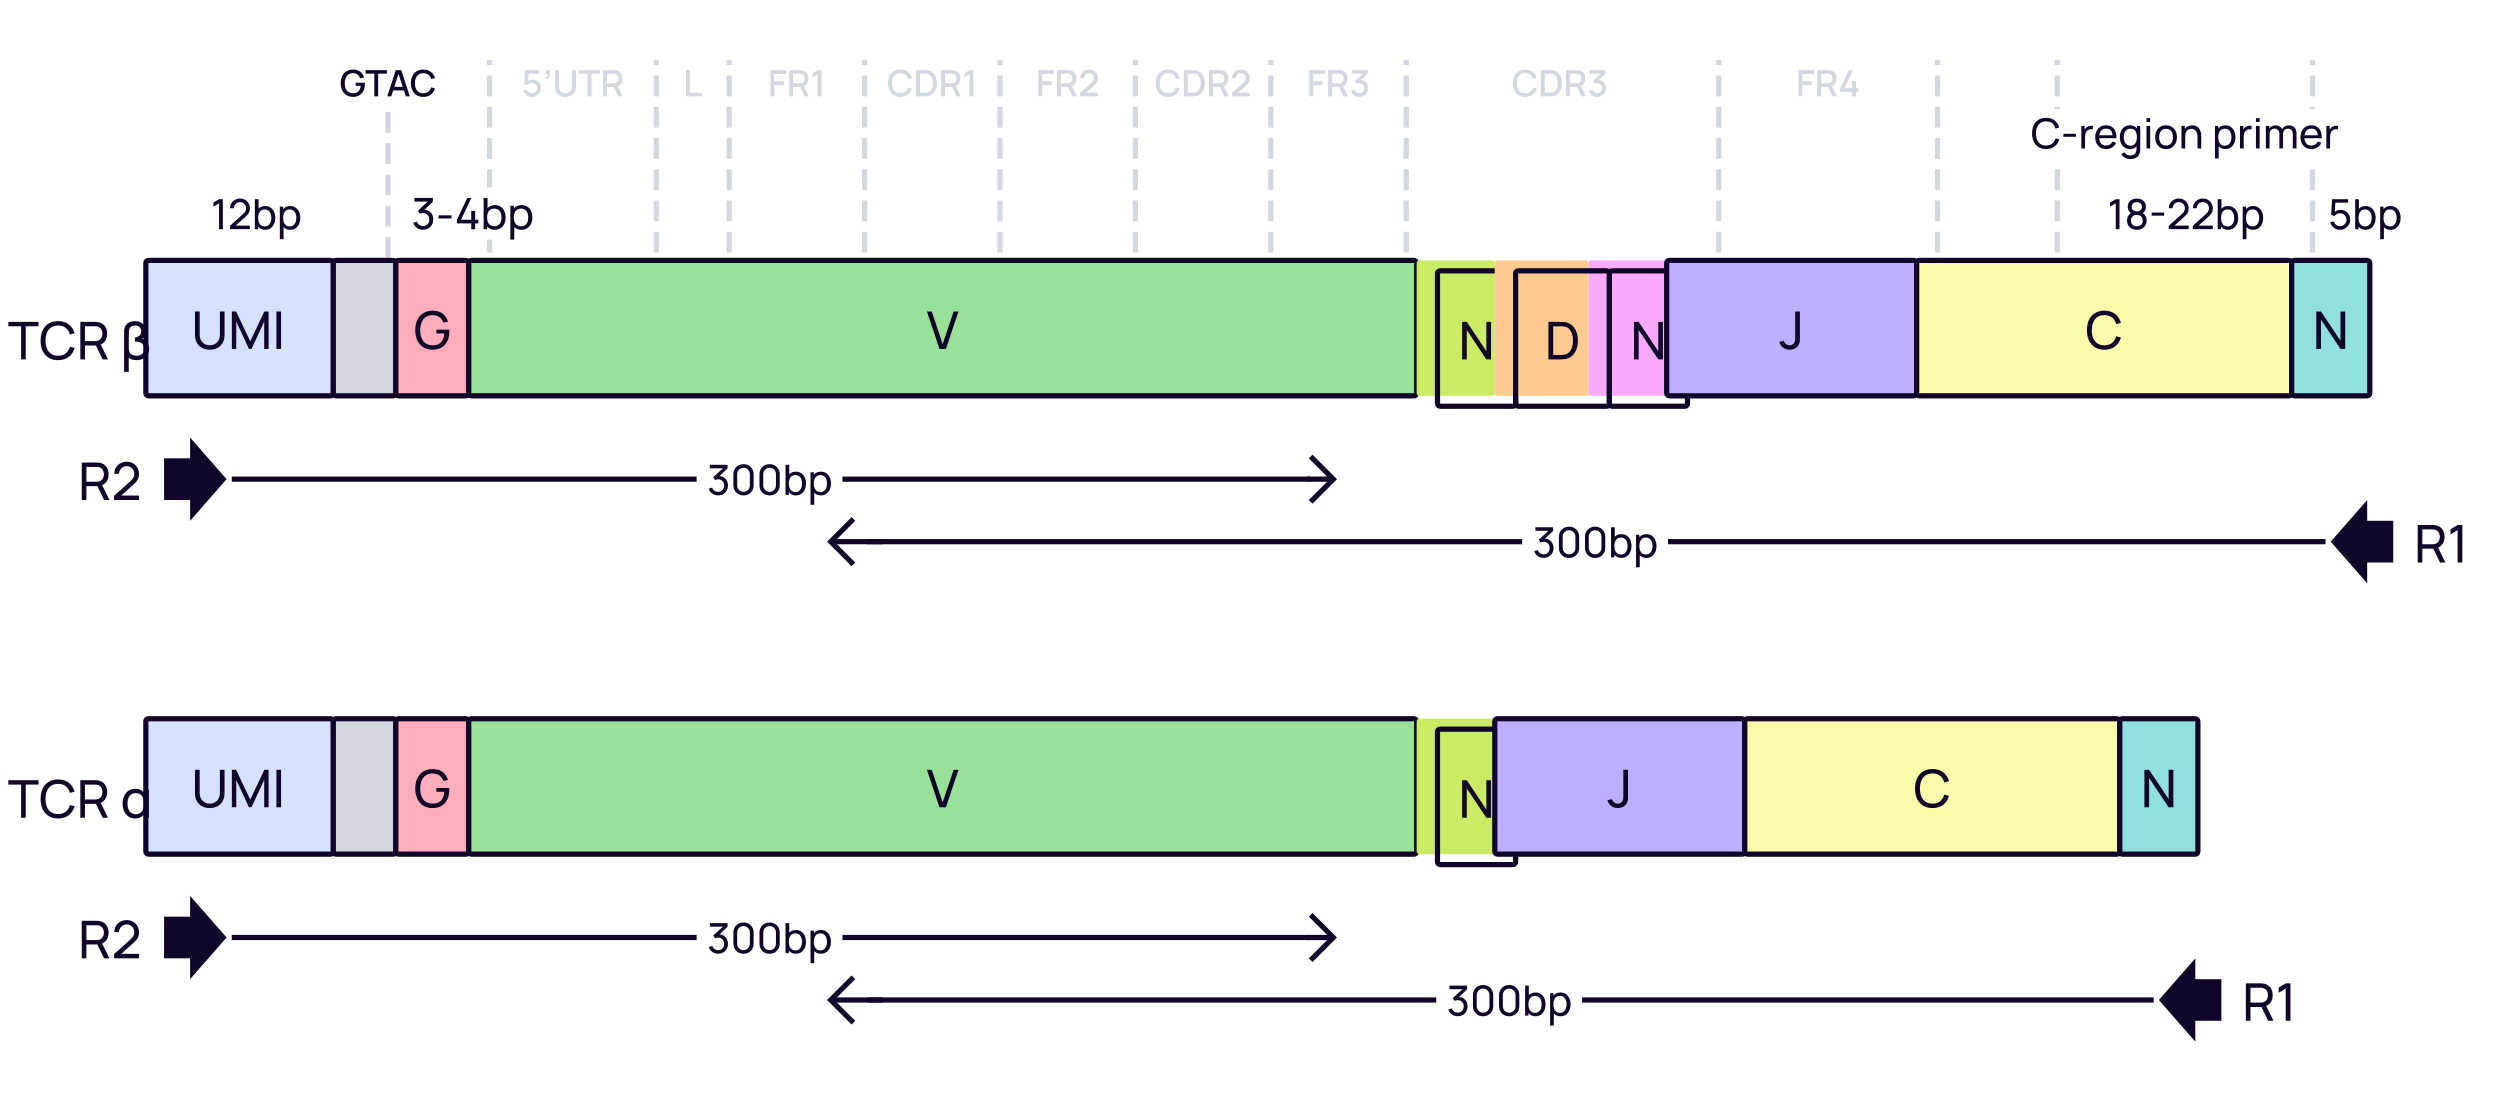 <svg width="960" height="424" viewBox="0 0 960 424" fill="none" xmlns="http://www.w3.org/2000/svg">
<rect width="960" height="424" fill="white"/>
<path d="M744 144V24" stroke="#D3D7E0" stroke-width="2" stroke-linecap="square" stroke-dasharray="6 6"/>
<path d="M790 144V24" stroke="#D3D7E0" stroke-width="2" stroke-linecap="square" stroke-dasharray="6 6"/>
<path d="M888 144V24" stroke="#D3D7E0" stroke-width="2" stroke-linecap="square" stroke-dasharray="6 6"/>
<path d="M188 144V24" stroke="#D3D7E0" stroke-width="2" stroke-linecap="square" stroke-dasharray="6 6"/>
<path d="M204.268 37.21C206.151 37.21 207.768 35.705 207.768 33.829C207.768 31.939 206.382 30.525 204.499 30.525C203.904 30.525 203.274 30.714 202.777 31.071L202.945 28.299H207.075V26.92H201.636L201.328 32.219L202.602 32.667C202.917 32.247 203.484 31.855 204.31 31.855C205.388 31.855 206.291 32.723 206.291 33.829C206.291 34.907 205.416 35.796 204.31 35.796C203.47 35.796 202.637 35.229 202.406 34.333L200.999 34.711C201.412 36.181 202.714 37.21 204.268 37.21ZM209.672 29.629L209.581 30.28C210.589 30.462 211.128 29.846 211.128 28.747V26.92H209.581V28.607H210.386C210.456 29.202 210.281 29.678 209.672 29.629ZM217.15 37.21C219.523 37.21 221.168 35.663 221.168 33.29V26.92H219.684V33.213C219.684 34.914 218.417 35.831 217.15 35.831C215.897 35.831 214.616 34.935 214.616 33.213V26.92L213.132 26.927V33.29C213.132 35.663 214.777 37.21 217.15 37.21ZM225.639 37H227.102V28.299H230.455V26.92H222.286V28.299H225.639V37ZM231.576 37H233.039V33.381H235.713L237.47 37H239.143L237.239 33.094C238.38 32.597 238.954 31.491 238.954 30.147C238.954 28.516 238.114 27.235 236.427 26.976C236.161 26.934 235.846 26.92 235.65 26.92H231.576V37ZM233.039 31.995V28.299H235.594C235.776 28.299 236.021 28.313 236.231 28.369C237.127 28.579 237.463 29.405 237.463 30.147C237.463 30.889 237.127 31.715 236.231 31.932C236.021 31.981 235.776 31.995 235.594 31.995H233.039Z" fill="#D3D7E0"/>
<path d="M252 144V24" stroke="#D3D7E0" stroke-width="2" stroke-linecap="square" stroke-dasharray="6 6"/>
<path d="M263.442 37H269.469V35.621H264.905V26.92H263.442V37Z" fill="#D3D7E0"/>
<path d="M280 144V24" stroke="#D3D7E0" stroke-width="2" stroke-linecap="square" stroke-dasharray="6 6"/>
<path d="M295.858 37H297.321V32.695H300.989V31.225H297.321V28.383H301.829V26.92H295.858V37ZM303.09 37H304.553V33.381H307.227L308.984 37H310.657L308.753 33.094C309.894 32.597 310.468 31.491 310.468 30.147C310.468 28.516 309.628 27.235 307.941 26.976C307.675 26.934 307.36 26.92 307.164 26.92H303.09V37ZM304.553 31.995V28.299H307.108C307.29 28.299 307.535 28.313 307.745 28.369C308.641 28.579 308.977 29.405 308.977 30.147C308.977 30.889 308.641 31.715 307.745 31.932C307.535 31.981 307.29 31.995 307.108 31.995H304.553ZM313.953 37H315.444V26.92H313.953L312.056 28.054V29.685L313.953 28.53V37Z" fill="#D3D7E0"/>
<path d="M332 144V24" stroke="#D3D7E0" stroke-width="2" stroke-linecap="square" stroke-dasharray="6 6"/>
<path d="M345.735 37.21C348.059 37.21 349.62 35.943 350.215 33.955L348.731 33.556C348.332 34.963 347.331 35.817 345.735 35.817C343.593 35.817 342.501 34.27 342.515 31.96C342.522 29.65 343.593 28.103 345.735 28.103C347.331 28.103 348.332 28.957 348.731 30.364L350.215 29.965C349.62 27.977 348.059 26.71 345.735 26.71C342.711 26.71 340.968 28.845 340.968 31.96C340.968 35.075 342.711 37.21 345.735 37.21ZM351.754 37H354.911C355.093 37 355.695 37 356.164 36.937C358.53 36.636 359.79 34.529 359.79 31.96C359.79 29.391 358.53 27.284 356.164 26.983C355.695 26.92 355.093 26.92 354.911 26.92H351.754V37ZM353.252 35.607V28.313H354.911C355.219 28.313 355.723 28.32 356.059 28.383C357.571 28.663 358.236 30.189 358.236 31.96C358.236 33.689 357.599 35.243 356.059 35.537C355.723 35.6 355.233 35.607 354.911 35.607H353.252ZM361.42 37H362.883V33.381H365.557L367.314 37H368.987L367.083 33.094C368.224 32.597 368.798 31.491 368.798 30.147C368.798 28.516 367.958 27.235 366.271 26.976C366.005 26.934 365.69 26.92 365.494 26.92H361.42V37ZM362.883 31.995V28.299H365.438C365.62 28.299 365.865 28.313 366.075 28.369C366.971 28.579 367.307 29.405 367.307 30.147C367.307 30.889 366.971 31.715 366.075 31.932C365.865 31.981 365.62 31.995 365.438 31.995H362.883ZM372.283 37H373.774V26.92H372.283L370.386 28.054V29.685L372.283 28.53V37Z" fill="#D3D7E0"/>
<path d="M384 144V24" stroke="#D3D7E0" stroke-width="2" stroke-linecap="square" stroke-dasharray="6 6"/>
<path d="M398.703 37H400.166V32.695H403.834V31.225H400.166V28.383H404.674V26.92H398.703V37ZM405.935 37H407.398V33.381H410.072L411.829 37H413.502L411.598 33.094C412.739 32.597 413.313 31.491 413.313 30.147C413.313 28.516 412.473 27.235 410.786 26.976C410.52 26.934 410.205 26.92 410.009 26.92H405.935V37ZM407.398 31.995V28.299H409.953C410.135 28.299 410.38 28.313 410.59 28.369C411.486 28.579 411.822 29.405 411.822 30.147C411.822 30.889 411.486 31.715 410.59 31.932C410.38 31.981 410.135 31.995 409.953 31.995H407.398ZM414.761 36.993H421.579V35.6H417.022L419.941 32.996C421.033 32.037 421.579 31.407 421.579 30.028C421.579 28.117 420.144 26.71 418.24 26.71C416.231 26.71 414.796 28.047 414.796 30H416.294C416.28 28.985 417.092 28.103 418.212 28.103C419.297 28.103 420.074 28.929 420.074 30.007C420.074 30.581 419.864 31.127 419.157 31.757L414.768 35.691L414.761 36.993Z" fill="#D3D7E0"/>
<path d="M436 144V24" stroke="#D3D7E0" stroke-width="2" stroke-linecap="square" stroke-dasharray="6 6"/>
<path d="M448.58 37.21C450.904 37.21 452.465 35.943 453.06 33.955L451.576 33.556C451.177 34.963 450.176 35.817 448.58 35.817C446.438 35.817 445.346 34.27 445.36 31.96C445.367 29.65 446.438 28.103 448.58 28.103C450.176 28.103 451.177 28.957 451.576 30.364L453.06 29.965C452.465 27.977 450.904 26.71 448.58 26.71C445.556 26.71 443.813 28.845 443.813 31.96C443.813 35.075 445.556 37.21 448.58 37.21ZM454.599 37H457.756C457.938 37 458.54 37 459.009 36.937C461.375 36.636 462.635 34.529 462.635 31.96C462.635 29.391 461.375 27.284 459.009 26.983C458.54 26.92 457.938 26.92 457.756 26.92H454.599V37ZM456.097 35.607V28.313H457.756C458.064 28.313 458.568 28.32 458.904 28.383C460.416 28.663 461.081 30.189 461.081 31.96C461.081 33.689 460.444 35.243 458.904 35.537C458.568 35.6 458.078 35.607 457.756 35.607H456.097ZM464.265 37H465.728V33.381H468.402L470.159 37H471.832L469.928 33.094C471.069 32.597 471.643 31.491 471.643 30.147C471.643 28.516 470.803 27.235 469.116 26.976C468.85 26.934 468.535 26.92 468.339 26.92H464.265V37ZM465.728 31.995V28.299H468.283C468.465 28.299 468.71 28.313 468.92 28.369C469.816 28.579 470.152 29.405 470.152 30.147C470.152 30.889 469.816 31.715 468.92 31.932C468.71 31.981 468.465 31.995 468.283 31.995H465.728ZM473.091 36.993H479.909V35.6H475.352L478.271 32.996C479.363 32.037 479.909 31.407 479.909 30.028C479.909 28.117 478.474 26.71 476.57 26.71C474.561 26.71 473.126 28.047 473.126 30H474.624C474.61 28.985 475.422 28.103 476.542 28.103C477.627 28.103 478.404 28.929 478.404 30.007C478.404 30.581 478.194 31.127 477.487 31.757L473.098 35.691L473.091 36.993Z" fill="#D3D7E0"/>
<path d="M488 144V24" stroke="#D3D7E0" stroke-width="2" stroke-linecap="square" stroke-dasharray="6 6"/>
<path d="M502.805 37H504.268V32.695H507.936V31.225H504.268V28.383H508.776V26.92H502.805V37ZM510.038 37H511.501V33.381H514.175L515.932 37H517.605L515.701 33.094C516.842 32.597 517.416 31.491 517.416 30.147C517.416 28.516 516.576 27.235 514.889 26.976C514.623 26.934 514.308 26.92 514.112 26.92H510.038V37ZM511.501 31.995V28.299H514.056C514.238 28.299 514.483 28.313 514.693 28.369C515.589 28.579 515.925 29.405 515.925 30.147C515.925 30.889 515.589 31.715 514.693 31.932C514.483 31.981 514.238 31.995 514.056 31.995H511.501ZM521.964 37.189C523.847 37.189 525.331 35.796 525.331 33.871C525.331 32.233 524.323 30.924 522.692 30.707L525.184 28.313V26.92H519.122V28.313H523.392L520.312 31.036L520.998 32.191C521.285 32.037 521.628 31.939 521.95 31.939C523.07 31.939 523.833 32.751 523.833 33.871C523.833 34.984 523.07 35.789 521.964 35.803C521.138 35.81 520.403 35.341 520.137 34.466L518.723 34.858C519.15 36.293 520.466 37.189 521.964 37.189Z" fill="#D3D7E0"/>
<path d="M540 144V24" stroke="#D3D7E0" stroke-width="2" stroke-linecap="square" stroke-dasharray="6 6"/>
<path d="M149 44L149 108" stroke="#D3D7E0" stroke-width="2" stroke-linecap="square" stroke-dasharray="6 6"/>
<path d="M135.509 37.21C134.833 37.21 134.21 37.093 133.64 36.86C133.071 36.622 132.576 36.277 132.156 35.824C131.736 35.371 131.41 34.821 131.176 34.172C130.943 33.523 130.826 32.786 130.826 31.96C130.826 30.873 131.025 29.939 131.421 29.16C131.818 28.376 132.369 27.774 133.073 27.354C133.778 26.929 134.59 26.717 135.509 26.717C136.695 26.717 137.64 26.992 138.344 27.543C139.054 28.094 139.537 28.854 139.793 29.825L138.309 30.091C138.104 29.489 137.773 29.008 137.315 28.649C136.858 28.29 136.284 28.108 135.593 28.103C134.879 28.098 134.284 28.257 133.808 28.579C133.337 28.901 132.982 29.354 132.744 29.937C132.506 30.516 132.385 31.19 132.38 31.96C132.376 32.73 132.492 33.404 132.73 33.983C132.968 34.557 133.325 35.005 133.801 35.327C134.282 35.649 134.879 35.812 135.593 35.817C136.167 35.826 136.66 35.721 137.07 35.502C137.486 35.278 137.815 34.951 138.057 34.522C138.3 34.093 138.456 33.565 138.526 32.94H136.566V31.764H140.08C140.09 31.848 140.097 31.96 140.101 32.1C140.106 32.235 140.108 32.322 140.108 32.359C140.108 33.292 139.929 34.125 139.569 34.858C139.21 35.591 138.687 36.167 138.001 36.587C137.315 37.002 136.485 37.21 135.509 37.21ZM143.743 37V28.299H140.39V26.92H148.559V28.299H145.206V37H143.743ZM148.706 37L151.982 26.92H154.089L157.365 37H155.846L152.829 27.802H153.207L150.225 37H148.706ZM150.407 34.725V33.353H155.671V34.725H150.407ZM162.554 37.21C161.546 37.21 160.688 36.991 159.978 36.552C159.269 36.109 158.725 35.493 158.347 34.704C157.974 33.915 157.787 33.001 157.787 31.96C157.787 30.919 157.974 30.005 158.347 29.216C158.725 28.427 159.269 27.814 159.978 27.375C160.688 26.932 161.546 26.71 162.554 26.71C163.716 26.71 164.678 27.004 165.438 27.592C166.204 28.18 166.736 28.971 167.034 29.965L165.55 30.364C165.354 29.659 165.004 29.106 164.5 28.705C164.001 28.304 163.352 28.103 162.554 28.103C161.84 28.103 161.245 28.264 160.769 28.586C160.293 28.908 159.934 29.358 159.691 29.937C159.453 30.516 159.334 31.19 159.334 31.96C159.33 32.73 159.446 33.404 159.684 33.983C159.927 34.562 160.286 35.012 160.762 35.334C161.243 35.656 161.84 35.817 162.554 35.817C163.352 35.817 164.001 35.616 164.5 35.215C165.004 34.809 165.354 34.256 165.55 33.556L167.034 33.955C166.736 34.949 166.204 35.74 165.438 36.328C164.678 36.916 163.716 37.21 162.554 37.21Z" fill="#110529"/>
<path d="M585.682 37.21C588.006 37.21 589.567 35.943 590.162 33.955L588.678 33.556C588.279 34.963 587.278 35.817 585.682 35.817C583.54 35.817 582.448 34.27 582.462 31.96C582.469 29.65 583.54 28.103 585.682 28.103C587.278 28.103 588.279 28.957 588.678 30.364L590.162 29.965C589.567 27.977 588.006 26.71 585.682 26.71C582.658 26.71 580.915 28.845 580.915 31.96C580.915 35.075 582.658 37.21 585.682 37.21ZM591.702 37H594.859C595.041 37 595.643 37 596.112 36.937C598.478 36.636 599.738 34.529 599.738 31.96C599.738 29.391 598.478 27.284 596.112 26.983C595.643 26.92 595.041 26.92 594.859 26.92H591.702V37ZM593.2 35.607V28.313H594.859C595.167 28.313 595.671 28.32 596.007 28.383C597.519 28.663 598.184 30.189 598.184 31.96C598.184 33.689 597.547 35.243 596.007 35.537C595.671 35.6 595.181 35.607 594.859 35.607H593.2ZM601.368 37H602.831V33.381H605.505L607.262 37H608.935L607.031 33.094C608.172 32.597 608.746 31.491 608.746 30.147C608.746 28.516 607.906 27.235 606.219 26.976C605.953 26.934 605.638 26.92 605.442 26.92H601.368V37ZM602.831 31.995V28.299H605.386C605.568 28.299 605.813 28.313 606.023 28.369C606.919 28.579 607.255 29.405 607.255 30.147C607.255 30.889 606.919 31.715 606.023 31.932C605.813 31.981 605.568 31.995 605.386 31.995H602.831ZM613.294 37.189C615.177 37.189 616.661 35.796 616.661 33.871C616.661 32.233 615.653 30.924 614.022 30.707L616.514 28.313V26.92H610.452V28.313H614.722L611.642 31.036L612.328 32.191C612.615 32.037 612.958 31.939 613.28 31.939C614.4 31.939 615.163 32.751 615.163 33.871C615.163 34.984 614.4 35.789 613.294 35.803C612.468 35.81 611.733 35.341 611.467 34.466L610.053 34.858C610.48 36.293 611.796 37.189 613.294 37.189Z" fill="#D3D7E0"/>
<path d="M660 144V24" stroke="#D3D7E0" stroke-width="2" stroke-linecap="square" stroke-dasharray="6 6"/>
<path d="M690.593 37H692.056V32.695H695.724V31.225H692.056V28.383H696.564V26.92H690.593V37ZM697.826 37H699.289V33.381H701.963L703.72 37H705.393L703.489 33.094C704.63 32.597 705.204 31.491 705.204 30.147C705.204 28.516 704.364 27.235 702.677 26.976C702.411 26.934 702.096 26.92 701.9 26.92H697.826V37ZM699.289 31.995V28.299H701.844C702.026 28.299 702.271 28.313 702.481 28.369C703.377 28.579 703.713 29.405 703.713 30.147C703.713 30.889 703.377 31.715 702.481 31.932C702.271 31.981 702.026 31.995 701.844 31.995H699.289ZM711.201 37H712.685V35.243H713.686V33.857H712.685V31.127H711.201V33.857H708.324L711.6 26.92H709.927L706.651 33.857V35.243H711.201V37Z" fill="#D3D7E0"/>
<path d="M812.448 88V78.056L810.28 79.368V77.776L812.448 76.48H813.896V88H812.448ZM820.54 88.24C819.804 88.24 819.154 88.093 818.588 87.8C818.023 87.501 817.58 87.088 817.26 86.56C816.94 86.032 816.78 85.416 816.78 84.712C816.78 84.024 816.943 83.403 817.268 82.848C817.599 82.293 818.095 81.867 818.756 81.568L818.732 82.088C818.194 81.827 817.78 81.459 817.492 80.984C817.204 80.504 817.06 79.973 817.06 79.392C817.06 78.741 817.21 78.181 817.508 77.712C817.807 77.243 818.218 76.88 818.74 76.624C819.263 76.368 819.863 76.24 820.54 76.24C821.218 76.24 821.818 76.368 822.34 76.624C822.863 76.88 823.274 77.243 823.572 77.712C823.871 78.181 824.02 78.741 824.02 79.392C824.02 79.973 823.884 80.501 823.612 80.976C823.34 81.445 822.922 81.816 822.356 82.088L822.324 81.576C822.986 81.864 823.482 82.288 823.812 82.848C824.148 83.403 824.316 84.024 824.316 84.712C824.316 85.416 824.154 86.032 823.828 86.56C823.508 87.088 823.063 87.501 822.492 87.8C821.927 88.093 821.276 88.24 820.54 88.24ZM820.54 86.88C821.212 86.88 821.756 86.696 822.172 86.328C822.594 85.955 822.804 85.416 822.804 84.712C822.804 84.003 822.596 83.464 822.18 83.096C821.77 82.723 821.223 82.536 820.54 82.536C819.863 82.536 819.316 82.723 818.9 83.096C818.49 83.464 818.284 84.003 818.284 84.712C818.284 85.416 818.492 85.955 818.908 86.328C819.324 86.696 819.868 86.88 820.54 86.88ZM820.54 81.168C821.127 81.168 821.602 81.021 821.964 80.728C822.327 80.429 822.508 79.984 822.508 79.392C822.508 78.8 822.327 78.357 821.964 78.064C821.602 77.765 821.127 77.616 820.54 77.616C819.959 77.616 819.484 77.765 819.116 78.064C818.754 78.357 818.572 78.8 818.572 79.392C818.572 79.984 818.754 80.429 819.116 80.728C819.484 81.021 819.959 81.168 820.54 81.168ZM826.233 82.824V81.648H831.033V82.824H826.233ZM832.792 87.992L832.8 86.712L837.912 82.112C838.339 81.728 838.624 81.365 838.768 81.024C838.918 80.677 838.992 80.323 838.992 79.96C838.992 79.517 838.891 79.117 838.688 78.76C838.486 78.403 838.208 78.12 837.856 77.912C837.51 77.704 837.115 77.6 836.672 77.6C836.214 77.6 835.806 77.709 835.448 77.928C835.091 78.141 834.808 78.427 834.6 78.784C834.398 79.141 834.299 79.531 834.304 79.952H832.848C832.848 79.227 833.016 78.587 833.352 78.032C833.688 77.472 834.144 77.035 834.72 76.72C835.302 76.4 835.96 76.24 836.696 76.24C837.411 76.24 838.051 76.405 838.616 76.736C839.182 77.061 839.627 77.507 839.952 78.072C840.283 78.632 840.448 79.267 840.448 79.976C840.448 80.477 840.384 80.912 840.256 81.28C840.134 81.648 839.942 81.989 839.68 82.304C839.419 82.613 839.091 82.944 838.696 83.296L834.448 87.112L834.264 86.632H840.448V87.992H832.792ZM842.042 87.992L842.05 86.712L847.162 82.112C847.589 81.728 847.874 81.365 848.018 81.024C848.168 80.677 848.242 80.323 848.242 79.96C848.242 79.517 848.141 79.117 847.938 78.76C847.736 78.403 847.458 78.12 847.106 77.912C846.76 77.704 846.365 77.6 845.922 77.6C845.464 77.6 845.056 77.709 844.698 77.928C844.341 78.141 844.058 78.427 843.85 78.784C843.648 79.141 843.549 79.531 843.554 79.952H842.098C842.098 79.227 842.266 78.587 842.602 78.032C842.938 77.472 843.394 77.035 843.97 76.72C844.552 76.4 845.21 76.24 845.946 76.24C846.661 76.24 847.301 76.405 847.866 76.736C848.432 77.061 848.877 77.507 849.202 78.072C849.533 78.632 849.698 79.267 849.698 79.976C849.698 80.477 849.634 80.912 849.506 81.28C849.384 81.648 849.192 81.989 848.93 82.304C848.669 82.613 848.341 82.944 847.946 83.296L843.698 87.112L843.514 86.632H849.698V87.992H842.042ZM855.58 88.24C854.77 88.24 854.087 88.04 853.532 87.64C852.978 87.235 852.556 86.688 852.268 86C851.986 85.307 851.844 84.531 851.844 83.672C851.844 82.803 851.986 82.024 852.268 81.336C852.556 80.648 852.978 80.107 853.532 79.712C854.092 79.317 854.778 79.12 855.588 79.12C856.388 79.12 857.076 79.32 857.652 79.72C858.234 80.115 858.679 80.656 858.988 81.344C859.298 82.032 859.452 82.808 859.452 83.672C859.452 84.536 859.298 85.312 858.988 86C858.679 86.688 858.234 87.235 857.652 87.64C857.076 88.04 856.386 88.24 855.58 88.24ZM851.604 88V76.48H853.036V81.64H852.876V88H851.604ZM855.404 86.936C855.975 86.936 856.447 86.792 856.82 86.504C857.194 86.216 857.474 85.827 857.66 85.336C857.847 84.84 857.94 84.285 857.94 83.672C857.94 83.064 857.847 82.515 857.66 82.024C857.479 81.533 857.196 81.144 856.812 80.856C856.434 80.568 855.951 80.424 855.364 80.424C854.804 80.424 854.34 80.563 853.972 80.84C853.604 81.112 853.33 81.493 853.148 81.984C852.967 82.469 852.876 83.032 852.876 83.672C852.876 84.301 852.964 84.864 853.14 85.36C853.322 85.851 853.599 86.237 853.972 86.52C854.346 86.797 854.823 86.936 855.404 86.936ZM865.174 88.24C864.363 88.24 863.681 88.04 863.126 87.64C862.571 87.235 862.15 86.688 861.862 86C861.579 85.307 861.438 84.531 861.438 83.672C861.438 82.803 861.579 82.024 861.862 81.336C862.15 80.648 862.571 80.107 863.126 79.712C863.686 79.317 864.371 79.12 865.182 79.12C865.982 79.12 866.67 79.32 867.246 79.72C867.827 80.115 868.273 80.656 868.582 81.344C868.891 82.032 869.046 82.808 869.046 83.672C869.046 84.536 868.891 85.312 868.582 86C868.273 86.688 867.827 87.235 867.246 87.64C866.67 88.04 865.979 88.24 865.174 88.24ZM861.198 91.84V79.36H862.47V85.72H862.63V91.84H861.198ZM864.998 86.936C865.569 86.936 866.041 86.792 866.414 86.504C866.787 86.216 867.067 85.827 867.254 85.336C867.441 84.84 867.534 84.285 867.534 83.672C867.534 83.064 867.441 82.515 867.254 82.024C867.073 81.533 866.79 81.144 866.406 80.856C866.027 80.568 865.545 80.424 864.958 80.424C864.398 80.424 863.934 80.563 863.566 80.84C863.198 81.112 862.923 81.493 862.742 81.984C862.561 82.469 862.47 83.032 862.47 83.672C862.47 84.301 862.558 84.864 862.734 85.36C862.915 85.851 863.193 86.237 863.566 86.52C863.939 86.797 864.417 86.936 864.998 86.936Z" fill="#110529"/>
<path d="M898.528 88.24C897.936 88.24 897.384 88.117 896.872 87.872C896.365 87.627 895.931 87.291 895.568 86.864C895.211 86.432 894.955 85.936 894.8 85.376L896.168 85.008C896.264 85.387 896.435 85.715 896.68 85.992C896.925 86.264 897.211 86.477 897.536 86.632C897.867 86.781 898.211 86.856 898.568 86.856C899.037 86.856 899.459 86.744 899.832 86.52C900.211 86.291 900.509 85.989 900.728 85.616C900.947 85.237 901.056 84.824 901.056 84.376C901.056 83.912 900.941 83.493 900.712 83.12C900.488 82.741 900.187 82.443 899.808 82.224C899.429 82.005 899.016 81.896 898.568 81.896C898.061 81.896 897.627 82.003 897.264 82.216C896.907 82.424 896.624 82.68 896.416 82.984L895.152 82.504L895.504 76.48H901.688V77.832H896.192L896.824 77.24L896.528 82.064L896.216 81.656C896.536 81.315 896.917 81.051 897.36 80.864C897.808 80.677 898.264 80.584 898.728 80.584C899.443 80.584 900.083 80.752 900.648 81.088C901.213 81.419 901.661 81.872 901.992 82.448C902.323 83.019 902.488 83.661 902.488 84.376C902.488 85.085 902.307 85.733 901.944 86.32C901.581 86.901 901.099 87.368 900.496 87.72C899.899 88.067 899.243 88.24 898.528 88.24ZM908.369 88.24C907.559 88.24 906.876 88.04 906.321 87.64C905.767 87.235 905.345 86.688 905.057 86C904.775 85.307 904.633 84.531 904.633 83.672C904.633 82.803 904.775 82.024 905.057 81.336C905.345 80.648 905.767 80.107 906.321 79.712C906.881 79.317 907.567 79.12 908.377 79.12C909.177 79.12 909.865 79.32 910.441 79.72C911.023 80.115 911.468 80.656 911.777 81.344C912.087 82.032 912.241 82.808 912.241 83.672C912.241 84.536 912.087 85.312 911.777 86C911.468 86.688 911.023 87.235 910.441 87.64C909.865 88.04 909.175 88.24 908.369 88.24ZM904.393 88V76.48H905.825V81.64H905.665V88H904.393ZM908.193 86.936C908.764 86.936 909.236 86.792 909.609 86.504C909.983 86.216 910.263 85.827 910.449 85.336C910.636 84.84 910.729 84.285 910.729 83.672C910.729 83.064 910.636 82.515 910.449 82.024C910.268 81.533 909.985 81.144 909.601 80.856C909.223 80.568 908.74 80.424 908.153 80.424C907.593 80.424 907.129 80.563 906.761 80.84C906.393 81.112 906.119 81.493 905.937 81.984C905.756 82.469 905.665 83.032 905.665 83.672C905.665 84.301 905.753 84.864 905.929 85.36C906.111 85.851 906.388 86.237 906.761 86.52C907.135 86.797 907.612 86.936 908.193 86.936ZM917.963 88.24C917.152 88.24 916.47 88.04 915.915 87.64C915.36 87.235 914.939 86.688 914.651 86C914.368 85.307 914.227 84.531 914.227 83.672C914.227 82.803 914.368 82.024 914.651 81.336C914.939 80.648 915.36 80.107 915.915 79.712C916.475 79.317 917.16 79.12 917.971 79.12C918.771 79.12 919.459 79.32 920.035 79.72C920.616 80.115 921.062 80.656 921.371 81.344C921.68 82.032 921.835 82.808 921.835 83.672C921.835 84.536 921.68 85.312 921.371 86C921.062 86.688 920.616 87.235 920.035 87.64C919.459 88.04 918.768 88.24 917.963 88.24ZM913.987 91.84V79.36H915.259V85.72H915.419V91.84H913.987ZM917.787 86.936C918.358 86.936 918.83 86.792 919.203 86.504C919.576 86.216 919.856 85.827 920.043 85.336C920.23 84.84 920.323 84.285 920.323 83.672C920.323 83.064 920.23 82.515 920.043 82.024C919.862 81.533 919.579 81.144 919.195 80.856C918.816 80.568 918.334 80.424 917.747 80.424C917.187 80.424 916.723 80.563 916.355 80.84C915.987 81.112 915.712 81.493 915.531 81.984C915.35 82.469 915.259 83.032 915.259 83.672C915.259 84.301 915.347 84.864 915.523 85.36C915.704 85.851 915.982 86.237 916.355 86.52C916.728 86.797 917.206 86.936 917.787 86.936Z" fill="#110529"/>
<rect width="43" height="20" transform="translate(77 72)" fill="white"/>
<path d="M84.128 88V78.056L81.96 79.368V77.776L84.128 76.48H85.576V88H84.128ZM88.3 87.992L88.308 86.712L93.42 82.112C93.847 81.728 94.132 81.365 94.276 81.024C94.425 80.677 94.5 80.323 94.5 79.96C94.5 79.517 94.399 79.117 94.196 78.76C93.993 78.403 93.716 78.12 93.364 77.912C93.017 77.704 92.623 77.6 92.18 77.6C91.721 77.6 91.313 77.709 90.956 77.928C90.599 78.141 90.316 78.427 90.108 78.784C89.905 79.141 89.807 79.531 89.812 79.952H88.356C88.356 79.227 88.524 78.587 88.86 78.032C89.196 77.472 89.652 77.035 90.228 76.72C90.809 76.4 91.468 76.24 92.204 76.24C92.919 76.24 93.559 76.405 94.124 76.736C94.689 77.061 95.135 77.507 95.46 78.072C95.791 78.632 95.956 79.267 95.956 79.976C95.956 80.477 95.892 80.912 95.764 81.28C95.641 81.648 95.449 81.989 95.188 82.304C94.927 82.613 94.599 82.944 94.204 83.296L89.956 87.112L89.772 86.632H95.956V87.992H88.3ZM101.838 88.24C101.027 88.24 100.345 88.04 99.79 87.64C99.235 87.235 98.814 86.688 98.526 86C98.243 85.307 98.102 84.531 98.102 83.672C98.102 82.803 98.243 82.024 98.526 81.336C98.814 80.648 99.235 80.107 99.79 79.712C100.35 79.317 101.035 79.12 101.846 79.12C102.646 79.12 103.334 79.32 103.91 79.72C104.491 80.115 104.937 80.656 105.246 81.344C105.555 82.032 105.71 82.808 105.71 83.672C105.71 84.536 105.555 85.312 105.246 86C104.937 86.688 104.491 87.235 103.91 87.64C103.334 88.04 102.643 88.24 101.838 88.24ZM97.862 88V76.48H99.294V81.64H99.134V88H97.862ZM101.662 86.936C102.233 86.936 102.705 86.792 103.078 86.504C103.451 86.216 103.731 85.827 103.918 85.336C104.105 84.84 104.198 84.285 104.198 83.672C104.198 83.064 104.105 82.515 103.918 82.024C103.737 81.533 103.454 81.144 103.07 80.856C102.691 80.568 102.209 80.424 101.622 80.424C101.062 80.424 100.598 80.563 100.23 80.84C99.862 81.112 99.587 81.493 99.406 81.984C99.225 82.469 99.134 83.032 99.134 83.672C99.134 84.301 99.222 84.864 99.398 85.36C99.579 85.851 99.857 86.237 100.23 86.52C100.603 86.797 101.081 86.936 101.662 86.936ZM111.432 88.24C110.621 88.24 109.938 88.04 109.384 87.64C108.829 87.235 108.408 86.688 108.12 86C107.837 85.307 107.696 84.531 107.696 83.672C107.696 82.803 107.837 82.024 108.12 81.336C108.408 80.648 108.829 80.107 109.384 79.712C109.944 79.317 110.629 79.12 111.44 79.12C112.24 79.12 112.928 79.32 113.504 79.72C114.085 80.115 114.53 80.656 114.84 81.344C115.149 82.032 115.304 82.808 115.304 83.672C115.304 84.536 115.149 85.312 114.84 86C114.53 86.688 114.085 87.235 113.504 87.64C112.928 88.04 112.237 88.24 111.432 88.24ZM107.456 91.84V79.36H108.728V85.72H108.888V91.84H107.456ZM111.256 86.936C111.826 86.936 112.298 86.792 112.672 86.504C113.045 86.216 113.325 85.827 113.512 85.336C113.698 84.84 113.792 84.285 113.792 83.672C113.792 83.064 113.698 82.515 113.512 82.024C113.33 81.533 113.048 81.144 112.664 80.856C112.285 80.568 111.802 80.424 111.216 80.424C110.656 80.424 110.192 80.563 109.824 80.84C109.456 81.112 109.181 81.493 109 81.984C108.818 82.469 108.728 83.032 108.728 83.672C108.728 84.301 108.816 84.864 108.992 85.36C109.173 85.851 109.45 86.237 109.824 86.52C110.197 86.797 110.674 86.936 111.256 86.936Z" fill="#110529"/>
<rect width="56" height="20" transform="translate(154 72)" fill="white"/>
<path d="M165.417 81.617C164.783 80.967 163.933 80.6 162.967 80.533L166.217 77.467V76H159.15V77.417H164.2L160.483 80.933L161.2 82.117C161.567 81.917 162.033 81.8 162.433 81.8C163.05 81.8 163.633 81.983 164.083 82.383C164.617 82.867 164.85 83.583 164.85 84.3C164.85 85.05 164.617 85.783 164.017 86.267C163.6 86.617 163.033 86.8 162.45 86.817C161.883 86.817 161.317 86.633 160.883 86.283C160.5 86 160.25 85.583 160.1 85.117L158.667 85.533C158.883 86.233 159.317 86.9 159.9 87.367C160.633 87.95 161.55 88.25 162.467 88.233C163.367 88.217 164.3 87.95 165.017 87.35C165.9 86.633 166.35 85.5 166.383 84.3C166.4 83.317 166.083 82.317 165.417 81.617ZM168.391 82.683V83.9H173.391V82.683H168.391ZM182.457 84.383V81H180.957V84.383H177.041L180.991 76H179.441L175.474 84.383V85.783H180.957V88H182.457V85.783H183.707V84.383H182.457ZM193.147 80.183C192.414 79.25 191.264 78.75 190.03 78.75C188.964 78.75 187.947 79.15 187.214 79.85V76H185.714V88H187.047V86.95C187.764 87.817 188.83 88.25 190.03 88.25C191.247 88.25 192.397 87.733 193.147 86.8C193.897 85.85 194.147 84.667 194.147 83.483C194.147 82.3 193.864 81.1 193.147 80.183ZM191.947 85.883C191.464 86.567 190.664 86.883 189.847 86.883C189.014 86.883 188.247 86.583 187.747 85.967C187.247 85.35 187.047 84.417 187.047 83.483C187.047 82.567 187.247 81.65 187.747 81.017C188.23 80.4 188.98 80.1 189.797 80.1C190.68 80.1 191.447 80.417 191.93 81.1C192.397 81.717 192.564 82.583 192.564 83.483C192.564 84.383 192.414 85.267 191.947 85.883ZM203.413 80.183C202.679 79.25 201.529 78.75 200.296 78.75C199.146 78.75 198.046 79.2 197.313 80.017V79H195.979V92H197.479V87.15C198.179 87.883 199.179 88.25 200.296 88.25C201.513 88.25 202.663 87.733 203.413 86.8C204.163 85.85 204.413 84.667 204.413 83.483C204.413 82.3 204.129 81.1 203.413 80.183ZM202.213 85.883C201.729 86.567 200.929 86.883 200.113 86.883C199.279 86.883 198.513 86.583 198.013 85.967C197.513 85.35 197.313 84.417 197.313 83.483C197.313 82.567 197.513 81.65 198.013 81.017C198.496 80.4 199.246 80.1 200.063 80.1C200.946 80.1 201.713 80.417 202.196 81.1C202.663 81.717 202.829 82.583 202.829 83.483C202.829 84.383 202.679 85.267 202.213 85.883Z" fill="#110529"/>
<path d="M31.4 192H33.18V186.68H37.39L39.97 192H42.01L39.23 186.29C40.86 185.61 41.71 184.04 41.71 182.14C41.71 179.85 40.48 178.04 38.15 177.68C37.78 177.62 37.37 177.6 37.09 177.6H31.4V192ZM33.18 184.99V179.29H37.03C37.28 179.29 37.63 179.31 37.93 179.38C39.31 179.69 39.89 180.94 39.89 182.14C39.89 183.34 39.31 184.59 37.93 184.9C37.63 184.97 37.28 184.99 37.03 184.99H33.18ZM43.812 191.99H53.383V190.29H46.553L51.193 186.12C52.672 184.81 53.383 183.86 53.383 181.97C53.383 179.32 51.362 177.3 48.693 177.3C45.922 177.3 43.883 179.23 43.883 181.94H45.703C45.682 180.37 46.943 179 48.663 179C50.322 179 51.562 180.29 51.562 181.95C51.562 182.86 51.273 183.69 50.212 184.64L43.822 190.39L43.812 191.99Z" fill="#110529"/>
<path d="M63 176V192H73V200L87 184L73 168V176H63Z" fill="#110529"/>
<path d="M267.5 184H90" stroke="#110529" stroke-width="2" stroke-linecap="square"/>
<rect width="57" height="20" transform="translate(267.5 174)" fill="white"/>
<path d="M275.78 190.224C275.209 190.224 274.679 190.12 274.188 189.912C273.697 189.699 273.273 189.4 272.916 189.016C272.564 188.627 272.305 188.165 272.14 187.632L273.508 187.24C273.684 187.773 273.977 188.179 274.388 188.456C274.799 188.733 275.26 188.869 275.772 188.864C276.241 188.853 276.647 188.747 276.988 188.544C277.335 188.336 277.601 188.053 277.788 187.696C277.98 187.339 278.076 186.925 278.076 186.456C278.076 185.741 277.863 185.163 277.436 184.72C277.009 184.272 276.449 184.048 275.756 184.048C275.564 184.048 275.361 184.075 275.148 184.128C274.94 184.181 274.745 184.256 274.564 184.352L273.876 183.224L278.148 179.36L278.332 179.84H272.596V178.48H279.388V179.848L275.748 183.336L275.732 182.832C276.495 182.779 277.161 182.904 277.732 183.208C278.303 183.512 278.745 183.947 279.06 184.512C279.38 185.077 279.54 185.725 279.54 186.456C279.54 187.192 279.375 187.843 279.044 188.408C278.713 188.973 278.265 189.419 277.7 189.744C277.135 190.064 276.495 190.224 275.78 190.224ZM285.508 190.24C284.761 190.24 284.095 190.072 283.508 189.736C282.927 189.395 282.465 188.933 282.124 188.352C281.788 187.765 281.62 187.099 281.62 186.352V182.128C281.62 181.381 281.788 180.715 282.124 180.128C282.465 179.541 282.927 179.08 283.508 178.744C284.095 178.408 284.761 178.24 285.508 178.24C286.255 178.24 286.921 178.408 287.508 178.744C288.095 179.08 288.556 179.541 288.892 180.128C289.228 180.715 289.396 181.381 289.396 182.128V186.352C289.396 187.099 289.228 187.765 288.892 188.352C288.556 188.933 288.095 189.395 287.508 189.736C286.921 190.072 286.255 190.24 285.508 190.24ZM285.508 188.872C285.961 188.872 286.372 188.763 286.74 188.544C287.108 188.325 287.401 188.032 287.62 187.664C287.839 187.291 287.948 186.88 287.948 186.432V182.04C287.948 181.587 287.839 181.176 287.62 180.808C287.401 180.44 287.108 180.147 286.74 179.928C286.372 179.709 285.961 179.6 285.508 179.6C285.06 179.6 284.649 179.709 284.276 179.928C283.908 180.147 283.615 180.44 283.396 180.808C283.177 181.176 283.068 181.587 283.068 182.04V186.432C283.068 186.88 283.177 187.291 283.396 187.664C283.615 188.032 283.908 188.325 284.276 188.544C284.649 188.763 285.06 188.872 285.508 188.872ZM295.524 190.24C294.777 190.24 294.11 190.072 293.524 189.736C292.942 189.395 292.481 188.933 292.14 188.352C291.804 187.765 291.636 187.099 291.636 186.352V182.128C291.636 181.381 291.804 180.715 292.14 180.128C292.481 179.541 292.942 179.08 293.524 178.744C294.11 178.408 294.777 178.24 295.524 178.24C296.27 178.24 296.937 178.408 297.524 178.744C298.11 179.08 298.572 179.541 298.908 180.128C299.244 180.715 299.412 181.381 299.412 182.128V186.352C299.412 187.099 299.244 187.765 298.908 188.352C298.572 188.933 298.11 189.395 297.524 189.736C296.937 190.072 296.27 190.24 295.524 190.24ZM295.524 188.872C295.977 188.872 296.388 188.763 296.756 188.544C297.124 188.325 297.417 188.032 297.636 187.664C297.854 187.291 297.964 186.88 297.964 186.432V182.04C297.964 181.587 297.854 181.176 297.636 180.808C297.417 180.44 297.124 180.147 296.756 179.928C296.388 179.709 295.977 179.6 295.524 179.6C295.076 179.6 294.665 179.709 294.292 179.928C293.924 180.147 293.63 180.44 293.412 180.808C293.193 181.176 293.084 181.587 293.084 182.04V186.432C293.084 186.88 293.193 187.291 293.412 187.664C293.63 188.032 293.924 188.325 294.292 188.544C294.665 188.763 295.076 188.872 295.524 188.872ZM305.619 190.24C304.809 190.24 304.126 190.04 303.571 189.64C303.017 189.235 302.595 188.688 302.307 188C302.025 187.307 301.883 186.531 301.883 185.672C301.883 184.803 302.025 184.024 302.307 183.336C302.595 182.648 303.017 182.107 303.571 181.712C304.131 181.317 304.817 181.12 305.627 181.12C306.427 181.12 307.115 181.32 307.691 181.72C308.273 182.115 308.718 182.656 309.027 183.344C309.337 184.032 309.491 184.808 309.491 185.672C309.491 186.536 309.337 187.312 309.027 188C308.718 188.688 308.273 189.235 307.691 189.64C307.115 190.04 306.425 190.24 305.619 190.24ZM301.643 190V178.48H303.075V183.64H302.915V190H301.643ZM305.443 188.936C306.014 188.936 306.486 188.792 306.859 188.504C307.233 188.216 307.513 187.827 307.699 187.336C307.886 186.84 307.979 186.285 307.979 185.672C307.979 185.064 307.886 184.515 307.699 184.024C307.518 183.533 307.235 183.144 306.851 182.856C306.473 182.568 305.99 182.424 305.403 182.424C304.843 182.424 304.379 182.563 304.011 182.84C303.643 183.112 303.369 183.493 303.187 183.984C303.006 184.469 302.915 185.032 302.915 185.672C302.915 186.301 303.003 186.864 303.179 187.36C303.361 187.851 303.638 188.237 304.011 188.52C304.385 188.797 304.862 188.936 305.443 188.936ZM315.213 190.24C314.402 190.24 313.72 190.04 313.165 189.64C312.61 189.235 312.189 188.688 311.901 188C311.618 187.307 311.477 186.531 311.477 185.672C311.477 184.803 311.618 184.024 311.901 183.336C312.189 182.648 312.61 182.107 313.165 181.712C313.725 181.317 314.41 181.12 315.221 181.12C316.021 181.12 316.709 181.32 317.285 181.72C317.866 182.115 318.312 182.656 318.621 183.344C318.93 184.032 319.085 184.808 319.085 185.672C319.085 186.536 318.93 187.312 318.621 188C318.312 188.688 317.866 189.235 317.285 189.64C316.709 190.04 316.018 190.24 315.213 190.24ZM311.237 193.84V181.36H312.509V187.72H312.669V193.84H311.237ZM315.037 188.936C315.608 188.936 316.08 188.792 316.453 188.504C316.826 188.216 317.106 187.827 317.293 187.336C317.48 186.84 317.573 186.285 317.573 185.672C317.573 185.064 317.48 184.515 317.293 184.024C317.112 183.533 316.829 183.144 316.445 182.856C316.066 182.568 315.584 182.424 314.997 182.424C314.437 182.424 313.973 182.563 313.605 182.84C313.237 183.112 312.962 183.493 312.781 183.984C312.6 184.469 312.509 185.032 312.509 185.672C312.509 186.301 312.597 186.864 312.773 187.36C312.954 187.851 313.232 188.237 313.605 188.52C313.978 188.797 314.456 188.936 315.037 188.936Z" fill="#110529"/>
<path d="M502 184H324.5" stroke="#110529" stroke-width="2" stroke-linecap="square"/>
<path d="M512 184L512.707 183.293L513.414 184L512.707 184.707L512 184ZM504.707 192.707L504 193.414L502.586 192L503.293 191.293L504.707 192.707ZM503.293 176.707L502.586 176L504 174.586L504.707 175.293L503.293 176.707ZM502 183L512 183L512 185L502 185L502 183ZM512.707 184.707L504.707 192.707L503.293 191.293L511.293 183.293L512.707 184.707ZM511.293 184.707L503.293 176.707L504.707 175.293L512.707 183.293L511.293 184.707Z" fill="#110529"/>
<path d="M31.4 368H33.18V362.68H37.39L39.97 368H42.01L39.23 362.29C40.86 361.61 41.71 360.04 41.71 358.14C41.71 355.85 40.48 354.04 38.15 353.68C37.78 353.62 37.37 353.6 37.09 353.6H31.4V368ZM33.18 360.99V355.29H37.03C37.28 355.29 37.63 355.31 37.93 355.38C39.31 355.69 39.89 356.94 39.89 358.14C39.89 359.34 39.31 360.59 37.93 360.9C37.63 360.97 37.28 360.99 37.03 360.99H33.18ZM43.812 367.99H53.383V366.29H46.553L51.193 362.12C52.672 360.81 53.383 359.86 53.383 357.97C53.383 355.32 51.362 353.3 48.693 353.3C45.922 353.3 43.883 355.23 43.883 357.94H45.703C45.682 356.37 46.943 355 48.663 355C50.322 355 51.562 356.29 51.562 357.95C51.562 358.86 51.273 359.69 50.212 360.64L43.822 366.39L43.812 367.99Z" fill="#110529"/>
<path d="M63 352V368H73V376L87 360L73 344V352H63Z" fill="#110529"/>
<path d="M267.5 360H90" stroke="#110529" stroke-width="2" stroke-linecap="square"/>
<rect width="57" height="20" transform="translate(267.5 350)" fill="white"/>
<path d="M275.78 366.224C275.209 366.224 274.679 366.12 274.188 365.912C273.697 365.699 273.273 365.4 272.916 365.016C272.564 364.627 272.305 364.165 272.14 363.632L273.508 363.24C273.684 363.773 273.977 364.179 274.388 364.456C274.799 364.733 275.26 364.869 275.772 364.864C276.241 364.853 276.647 364.747 276.988 364.544C277.335 364.336 277.601 364.053 277.788 363.696C277.98 363.339 278.076 362.925 278.076 362.456C278.076 361.741 277.863 361.163 277.436 360.72C277.009 360.272 276.449 360.048 275.756 360.048C275.564 360.048 275.361 360.075 275.148 360.128C274.94 360.181 274.745 360.256 274.564 360.352L273.876 359.224L278.148 355.36L278.332 355.84H272.596V354.48H279.388V355.848L275.748 359.336L275.732 358.832C276.495 358.779 277.161 358.904 277.732 359.208C278.303 359.512 278.745 359.947 279.06 360.512C279.38 361.077 279.54 361.725 279.54 362.456C279.54 363.192 279.375 363.843 279.044 364.408C278.713 364.973 278.265 365.419 277.7 365.744C277.135 366.064 276.495 366.224 275.78 366.224ZM285.508 366.24C284.761 366.24 284.095 366.072 283.508 365.736C282.927 365.395 282.465 364.933 282.124 364.352C281.788 363.765 281.62 363.099 281.62 362.352V358.128C281.62 357.381 281.788 356.715 282.124 356.128C282.465 355.541 282.927 355.08 283.508 354.744C284.095 354.408 284.761 354.24 285.508 354.24C286.255 354.24 286.921 354.408 287.508 354.744C288.095 355.08 288.556 355.541 288.892 356.128C289.228 356.715 289.396 357.381 289.396 358.128V362.352C289.396 363.099 289.228 363.765 288.892 364.352C288.556 364.933 288.095 365.395 287.508 365.736C286.921 366.072 286.255 366.24 285.508 366.24ZM285.508 364.872C285.961 364.872 286.372 364.763 286.74 364.544C287.108 364.325 287.401 364.032 287.62 363.664C287.839 363.291 287.948 362.88 287.948 362.432V358.04C287.948 357.587 287.839 357.176 287.62 356.808C287.401 356.44 287.108 356.147 286.74 355.928C286.372 355.709 285.961 355.6 285.508 355.6C285.06 355.6 284.649 355.709 284.276 355.928C283.908 356.147 283.615 356.44 283.396 356.808C283.177 357.176 283.068 357.587 283.068 358.04V362.432C283.068 362.88 283.177 363.291 283.396 363.664C283.615 364.032 283.908 364.325 284.276 364.544C284.649 364.763 285.06 364.872 285.508 364.872ZM295.524 366.24C294.777 366.24 294.11 366.072 293.524 365.736C292.942 365.395 292.481 364.933 292.14 364.352C291.804 363.765 291.636 363.099 291.636 362.352V358.128C291.636 357.381 291.804 356.715 292.14 356.128C292.481 355.541 292.942 355.08 293.524 354.744C294.11 354.408 294.777 354.24 295.524 354.24C296.27 354.24 296.937 354.408 297.524 354.744C298.11 355.08 298.572 355.541 298.908 356.128C299.244 356.715 299.412 357.381 299.412 358.128V362.352C299.412 363.099 299.244 363.765 298.908 364.352C298.572 364.933 298.11 365.395 297.524 365.736C296.937 366.072 296.27 366.24 295.524 366.24ZM295.524 364.872C295.977 364.872 296.388 364.763 296.756 364.544C297.124 364.325 297.417 364.032 297.636 363.664C297.854 363.291 297.964 362.88 297.964 362.432V358.04C297.964 357.587 297.854 357.176 297.636 356.808C297.417 356.44 297.124 356.147 296.756 355.928C296.388 355.709 295.977 355.6 295.524 355.6C295.076 355.6 294.665 355.709 294.292 355.928C293.924 356.147 293.63 356.44 293.412 356.808C293.193 357.176 293.084 357.587 293.084 358.04V362.432C293.084 362.88 293.193 363.291 293.412 363.664C293.63 364.032 293.924 364.325 294.292 364.544C294.665 364.763 295.076 364.872 295.524 364.872ZM305.619 366.24C304.809 366.24 304.126 366.04 303.571 365.64C303.017 365.235 302.595 364.688 302.307 364C302.025 363.307 301.883 362.531 301.883 361.672C301.883 360.803 302.025 360.024 302.307 359.336C302.595 358.648 303.017 358.107 303.571 357.712C304.131 357.317 304.817 357.12 305.627 357.12C306.427 357.12 307.115 357.32 307.691 357.72C308.273 358.115 308.718 358.656 309.027 359.344C309.337 360.032 309.491 360.808 309.491 361.672C309.491 362.536 309.337 363.312 309.027 364C308.718 364.688 308.273 365.235 307.691 365.64C307.115 366.04 306.425 366.24 305.619 366.24ZM301.643 366V354.48H303.075V359.64H302.915V366H301.643ZM305.443 364.936C306.014 364.936 306.486 364.792 306.859 364.504C307.233 364.216 307.513 363.827 307.699 363.336C307.886 362.84 307.979 362.285 307.979 361.672C307.979 361.064 307.886 360.515 307.699 360.024C307.518 359.533 307.235 359.144 306.851 358.856C306.473 358.568 305.99 358.424 305.403 358.424C304.843 358.424 304.379 358.563 304.011 358.84C303.643 359.112 303.369 359.493 303.187 359.984C303.006 360.469 302.915 361.032 302.915 361.672C302.915 362.301 303.003 362.864 303.179 363.36C303.361 363.851 303.638 364.237 304.011 364.52C304.385 364.797 304.862 364.936 305.443 364.936ZM315.213 366.24C314.402 366.24 313.72 366.04 313.165 365.64C312.61 365.235 312.189 364.688 311.901 364C311.618 363.307 311.477 362.531 311.477 361.672C311.477 360.803 311.618 360.024 311.901 359.336C312.189 358.648 312.61 358.107 313.165 357.712C313.725 357.317 314.41 357.12 315.221 357.12C316.021 357.12 316.709 357.32 317.285 357.72C317.866 358.115 318.312 358.656 318.621 359.344C318.93 360.032 319.085 360.808 319.085 361.672C319.085 362.536 318.93 363.312 318.621 364C318.312 364.688 317.866 365.235 317.285 365.64C316.709 366.04 316.018 366.24 315.213 366.24ZM311.237 369.84V357.36H312.509V363.72H312.669V369.84H311.237ZM315.037 364.936C315.608 364.936 316.08 364.792 316.453 364.504C316.826 364.216 317.106 363.827 317.293 363.336C317.48 362.84 317.573 362.285 317.573 361.672C317.573 361.064 317.48 360.515 317.293 360.024C317.112 359.533 316.829 359.144 316.445 358.856C316.066 358.568 315.584 358.424 314.997 358.424C314.437 358.424 313.973 358.563 313.605 358.84C313.237 359.112 312.962 359.493 312.781 359.984C312.6 360.469 312.509 361.032 312.509 361.672C312.509 362.301 312.597 362.864 312.773 363.36C312.954 363.851 313.232 364.237 313.605 364.52C313.978 364.797 314.456 364.936 315.037 364.936Z" fill="#110529"/>
<path d="M502 360H324.5" stroke="#110529" stroke-width="2" stroke-linecap="square"/>
<path d="M512 360L512.707 359.293L513.414 360L512.707 360.707L512 360ZM504.707 368.707L504 369.414L502.586 368L503.293 367.293L504.707 368.707ZM503.293 352.707L502.586 352L504 350.586L504.707 351.293L503.293 352.707ZM502 359L512 359L512 361L502 361L502 359ZM512.707 360.707L504.707 368.707L503.293 367.293L511.293 359.293L512.707 360.707ZM511.293 360.707L503.293 352.707L504.707 351.293L512.707 359.293L511.293 360.707Z" fill="#110529"/>
<path d="M319 208L318.293 207.293L317.586 208L318.293 208.707L319 208ZM326.293 216.707L327 217.414L328.414 216L327.707 215.293L326.293 216.707ZM327.707 200.707L328.414 200L327 198.586L326.293 199.293L327.707 200.707ZM339 207L319 207L319 209L339 209L339 207ZM318.293 208.707L326.293 216.707L327.707 215.293L319.707 207.293L318.293 208.707ZM319.707 208.707L327.707 200.707L326.293 199.293L318.293 207.293L319.707 208.707Z" fill="#110529"/>
<path d="M334 208L584.5 208" stroke="#110529" stroke-width="2" stroke-linecap="square"/>
<rect width="57" height="20" transform="translate(584.5 198)" fill="white"/>
<path d="M592.78 214.224C592.209 214.224 591.679 214.12 591.188 213.912C590.697 213.699 590.273 213.4 589.916 213.016C589.564 212.627 589.305 212.165 589.14 211.632L590.508 211.24C590.684 211.773 590.977 212.179 591.388 212.456C591.799 212.733 592.26 212.869 592.772 212.864C593.241 212.853 593.647 212.747 593.988 212.544C594.335 212.336 594.601 212.053 594.788 211.696C594.98 211.339 595.076 210.925 595.076 210.456C595.076 209.741 594.863 209.163 594.436 208.72C594.009 208.272 593.449 208.048 592.756 208.048C592.564 208.048 592.361 208.075 592.148 208.128C591.94 208.181 591.745 208.256 591.564 208.352L590.876 207.224L595.148 203.36L595.332 203.84H589.596V202.48H596.388V203.848L592.748 207.336L592.732 206.832C593.495 206.779 594.161 206.904 594.732 207.208C595.303 207.512 595.745 207.947 596.06 208.512C596.38 209.077 596.54 209.725 596.54 210.456C596.54 211.192 596.375 211.843 596.044 212.408C595.713 212.973 595.265 213.419 594.7 213.744C594.135 214.064 593.495 214.224 592.78 214.224ZM602.508 214.24C601.761 214.24 601.095 214.072 600.508 213.736C599.927 213.395 599.465 212.933 599.124 212.352C598.788 211.765 598.62 211.099 598.62 210.352V206.128C598.62 205.381 598.788 204.715 599.124 204.128C599.465 203.541 599.927 203.08 600.508 202.744C601.095 202.408 601.761 202.24 602.508 202.24C603.255 202.24 603.921 202.408 604.508 202.744C605.095 203.08 605.556 203.541 605.892 204.128C606.228 204.715 606.396 205.381 606.396 206.128V210.352C606.396 211.099 606.228 211.765 605.892 212.352C605.556 212.933 605.095 213.395 604.508 213.736C603.921 214.072 603.255 214.24 602.508 214.24ZM602.508 212.872C602.961 212.872 603.372 212.763 603.74 212.544C604.108 212.325 604.401 212.032 604.62 211.664C604.839 211.291 604.948 210.88 604.948 210.432V206.04C604.948 205.587 604.839 205.176 604.62 204.808C604.401 204.44 604.108 204.147 603.74 203.928C603.372 203.709 602.961 203.6 602.508 203.6C602.06 203.6 601.649 203.709 601.276 203.928C600.908 204.147 600.615 204.44 600.396 204.808C600.177 205.176 600.068 205.587 600.068 206.04V210.432C600.068 210.88 600.177 211.291 600.396 211.664C600.615 212.032 600.908 212.325 601.276 212.544C601.649 212.763 602.06 212.872 602.508 212.872ZM612.524 214.24C611.777 214.24 611.11 214.072 610.524 213.736C609.942 213.395 609.481 212.933 609.14 212.352C608.804 211.765 608.636 211.099 608.636 210.352V206.128C608.636 205.381 608.804 204.715 609.14 204.128C609.481 203.541 609.942 203.08 610.524 202.744C611.11 202.408 611.777 202.24 612.524 202.24C613.27 202.24 613.937 202.408 614.524 202.744C615.11 203.08 615.572 203.541 615.908 204.128C616.244 204.715 616.412 205.381 616.412 206.128V210.352C616.412 211.099 616.244 211.765 615.908 212.352C615.572 212.933 615.11 213.395 614.524 213.736C613.937 214.072 613.27 214.24 612.524 214.24ZM612.524 212.872C612.977 212.872 613.388 212.763 613.756 212.544C614.124 212.325 614.417 212.032 614.636 211.664C614.854 211.291 614.964 210.88 614.964 210.432V206.04C614.964 205.587 614.854 205.176 614.636 204.808C614.417 204.44 614.124 204.147 613.756 203.928C613.388 203.709 612.977 203.6 612.524 203.6C612.076 203.6 611.665 203.709 611.292 203.928C610.924 204.147 610.63 204.44 610.412 204.808C610.193 205.176 610.084 205.587 610.084 206.04V210.432C610.084 210.88 610.193 211.291 610.412 211.664C610.63 212.032 610.924 212.325 611.292 212.544C611.665 212.763 612.076 212.872 612.524 212.872ZM622.619 214.24C621.809 214.24 621.126 214.04 620.571 213.64C620.017 213.235 619.595 212.688 619.307 212C619.025 211.307 618.883 210.531 618.883 209.672C618.883 208.803 619.025 208.024 619.307 207.336C619.595 206.648 620.017 206.107 620.571 205.712C621.131 205.317 621.817 205.12 622.627 205.12C623.427 205.12 624.115 205.32 624.691 205.72C625.273 206.115 625.718 206.656 626.027 207.344C626.337 208.032 626.491 208.808 626.491 209.672C626.491 210.536 626.337 211.312 626.027 212C625.718 212.688 625.273 213.235 624.691 213.64C624.115 214.04 623.425 214.24 622.619 214.24ZM618.643 214V202.48H620.075V207.64H619.915V214H618.643ZM622.443 212.936C623.014 212.936 623.486 212.792 623.859 212.504C624.233 212.216 624.513 211.827 624.699 211.336C624.886 210.84 624.979 210.285 624.979 209.672C624.979 209.064 624.886 208.515 624.699 208.024C624.518 207.533 624.235 207.144 623.851 206.856C623.473 206.568 622.99 206.424 622.403 206.424C621.843 206.424 621.379 206.563 621.011 206.84C620.643 207.112 620.369 207.493 620.187 207.984C620.006 208.469 619.915 209.032 619.915 209.672C619.915 210.301 620.003 210.864 620.179 211.36C620.361 211.851 620.638 212.237 621.011 212.52C621.385 212.797 621.862 212.936 622.443 212.936ZM632.213 214.24C631.402 214.24 630.72 214.04 630.165 213.64C629.61 213.235 629.189 212.688 628.901 212C628.618 211.307 628.477 210.531 628.477 209.672C628.477 208.803 628.618 208.024 628.901 207.336C629.189 206.648 629.61 206.107 630.165 205.712C630.725 205.317 631.41 205.12 632.221 205.12C633.021 205.12 633.709 205.32 634.285 205.72C634.866 206.115 635.312 206.656 635.621 207.344C635.93 208.032 636.085 208.808 636.085 209.672C636.085 210.536 635.93 211.312 635.621 212C635.312 212.688 634.866 213.235 634.285 213.64C633.709 214.04 633.018 214.24 632.213 214.24ZM628.237 217.84V205.36H629.509V211.72H629.669V217.84H628.237ZM632.037 212.936C632.608 212.936 633.08 212.792 633.453 212.504C633.826 212.216 634.106 211.827 634.293 211.336C634.48 210.84 634.573 210.285 634.573 209.672C634.573 209.064 634.48 208.515 634.293 208.024C634.112 207.533 633.829 207.144 633.445 206.856C633.066 206.568 632.584 206.424 631.997 206.424C631.437 206.424 630.973 206.563 630.605 206.84C630.237 207.112 629.962 207.493 629.781 207.984C629.6 208.469 629.509 209.032 629.509 209.672C629.509 210.301 629.597 210.864 629.773 211.36C629.954 211.851 630.232 212.237 630.605 212.52C630.978 212.797 631.456 212.936 632.037 212.936Z" fill="#110529"/>
<path d="M641.5 208L892 208" stroke="#110529" stroke-width="2" stroke-linecap="square"/>
<path d="M919 200V216H909V224L895 208L909 192V200H919Z" fill="#110529"/>
<path d="M928.4 216H930.18V210.68H934.39L936.97 216H939.01L936.23 210.29C937.86 209.61 938.71 208.04 938.71 206.14C938.71 203.85 937.48 202.04 935.15 201.68C934.78 201.62 934.37 201.6 934.09 201.6H928.4V216ZM930.18 208.99V203.29H934.03C934.28 203.29 934.63 203.31 934.93 203.38C936.31 203.69 936.89 204.94 936.89 206.14C936.89 207.34 936.31 208.59 934.93 208.9C934.63 208.97 934.28 208.99 934.03 208.99H930.18ZM943.723 216H945.533V201.6H943.723L941.013 203.22V205.21L943.723 203.57V216Z" fill="#110529"/>
<path d="M319 384L318.293 383.293L317.586 384L318.293 384.707L319 384ZM326.293 392.707L327 393.414L328.414 392L327.707 391.293L326.293 392.707ZM327.707 376.707L328.414 376L327 374.586L326.293 375.293L327.707 376.707ZM339 383L319 383L319 385L339 385L339 383ZM318.293 384.707L326.293 392.707L327.707 391.293L319.707 383.293L318.293 384.707ZM319.707 384.707L327.707 376.707L326.293 375.293L318.293 383.293L319.707 384.707Z" fill="#110529"/>
<path d="M334 384H551.5" stroke="#110529" stroke-width="2" stroke-linecap="square"/>
<rect width="57" height="20" transform="translate(551.5 374)" fill="white"/>
<path d="M559.78 390.224C559.209 390.224 558.679 390.12 558.188 389.912C557.697 389.699 557.273 389.4 556.916 389.016C556.564 388.627 556.305 388.165 556.14 387.632L557.508 387.24C557.684 387.773 557.977 388.179 558.388 388.456C558.799 388.733 559.26 388.869 559.772 388.864C560.241 388.853 560.647 388.747 560.988 388.544C561.335 388.336 561.601 388.053 561.788 387.696C561.98 387.339 562.076 386.925 562.076 386.456C562.076 385.741 561.863 385.163 561.436 384.72C561.009 384.272 560.449 384.048 559.756 384.048C559.564 384.048 559.361 384.075 559.148 384.128C558.94 384.181 558.745 384.256 558.564 384.352L557.876 383.224L562.148 379.36L562.332 379.84H556.596V378.48H563.388V379.848L559.748 383.336L559.732 382.832C560.495 382.779 561.161 382.904 561.732 383.208C562.303 383.512 562.745 383.947 563.06 384.512C563.38 385.077 563.54 385.725 563.54 386.456C563.54 387.192 563.375 387.843 563.044 388.408C562.713 388.973 562.265 389.419 561.7 389.744C561.135 390.064 560.495 390.224 559.78 390.224ZM569.508 390.24C568.761 390.24 568.095 390.072 567.508 389.736C566.927 389.395 566.465 388.933 566.124 388.352C565.788 387.765 565.62 387.099 565.62 386.352V382.128C565.62 381.381 565.788 380.715 566.124 380.128C566.465 379.541 566.927 379.08 567.508 378.744C568.095 378.408 568.761 378.24 569.508 378.24C570.255 378.24 570.921 378.408 571.508 378.744C572.095 379.08 572.556 379.541 572.892 380.128C573.228 380.715 573.396 381.381 573.396 382.128V386.352C573.396 387.099 573.228 387.765 572.892 388.352C572.556 388.933 572.095 389.395 571.508 389.736C570.921 390.072 570.255 390.24 569.508 390.24ZM569.508 388.872C569.961 388.872 570.372 388.763 570.74 388.544C571.108 388.325 571.401 388.032 571.62 387.664C571.839 387.291 571.948 386.88 571.948 386.432V382.04C571.948 381.587 571.839 381.176 571.62 380.808C571.401 380.44 571.108 380.147 570.74 379.928C570.372 379.709 569.961 379.6 569.508 379.6C569.06 379.6 568.649 379.709 568.276 379.928C567.908 380.147 567.615 380.44 567.396 380.808C567.177 381.176 567.068 381.587 567.068 382.04V386.432C567.068 386.88 567.177 387.291 567.396 387.664C567.615 388.032 567.908 388.325 568.276 388.544C568.649 388.763 569.06 388.872 569.508 388.872ZM579.524 390.24C578.777 390.24 578.11 390.072 577.524 389.736C576.942 389.395 576.481 388.933 576.14 388.352C575.804 387.765 575.636 387.099 575.636 386.352V382.128C575.636 381.381 575.804 380.715 576.14 380.128C576.481 379.541 576.942 379.08 577.524 378.744C578.11 378.408 578.777 378.24 579.524 378.24C580.27 378.24 580.937 378.408 581.524 378.744C582.11 379.08 582.572 379.541 582.908 380.128C583.244 380.715 583.412 381.381 583.412 382.128V386.352C583.412 387.099 583.244 387.765 582.908 388.352C582.572 388.933 582.11 389.395 581.524 389.736C580.937 390.072 580.27 390.24 579.524 390.24ZM579.524 388.872C579.977 388.872 580.388 388.763 580.756 388.544C581.124 388.325 581.417 388.032 581.636 387.664C581.854 387.291 581.964 386.88 581.964 386.432V382.04C581.964 381.587 581.854 381.176 581.636 380.808C581.417 380.44 581.124 380.147 580.756 379.928C580.388 379.709 579.977 379.6 579.524 379.6C579.076 379.6 578.665 379.709 578.292 379.928C577.924 380.147 577.63 380.44 577.412 380.808C577.193 381.176 577.084 381.587 577.084 382.04V386.432C577.084 386.88 577.193 387.291 577.412 387.664C577.63 388.032 577.924 388.325 578.292 388.544C578.665 388.763 579.076 388.872 579.524 388.872ZM589.619 390.24C588.809 390.24 588.126 390.04 587.571 389.64C587.017 389.235 586.595 388.688 586.307 388C586.025 387.307 585.883 386.531 585.883 385.672C585.883 384.803 586.025 384.024 586.307 383.336C586.595 382.648 587.017 382.107 587.571 381.712C588.131 381.317 588.817 381.12 589.627 381.12C590.427 381.12 591.115 381.32 591.691 381.72C592.273 382.115 592.718 382.656 593.027 383.344C593.337 384.032 593.491 384.808 593.491 385.672C593.491 386.536 593.337 387.312 593.027 388C592.718 388.688 592.273 389.235 591.691 389.64C591.115 390.04 590.425 390.24 589.619 390.24ZM585.643 390V378.48H587.075V383.64H586.915V390H585.643ZM589.443 388.936C590.014 388.936 590.486 388.792 590.859 388.504C591.233 388.216 591.513 387.827 591.699 387.336C591.886 386.84 591.979 386.285 591.979 385.672C591.979 385.064 591.886 384.515 591.699 384.024C591.518 383.533 591.235 383.144 590.851 382.856C590.473 382.568 589.99 382.424 589.403 382.424C588.843 382.424 588.379 382.563 588.011 382.84C587.643 383.112 587.369 383.493 587.187 383.984C587.006 384.469 586.915 385.032 586.915 385.672C586.915 386.301 587.003 386.864 587.179 387.36C587.361 387.851 587.638 388.237 588.011 388.52C588.385 388.797 588.862 388.936 589.443 388.936ZM599.213 390.24C598.402 390.24 597.72 390.04 597.165 389.64C596.61 389.235 596.189 388.688 595.901 388C595.618 387.307 595.477 386.531 595.477 385.672C595.477 384.803 595.618 384.024 595.901 383.336C596.189 382.648 596.61 382.107 597.165 381.712C597.725 381.317 598.41 381.12 599.221 381.12C600.021 381.12 600.709 381.32 601.285 381.72C601.866 382.115 602.312 382.656 602.621 383.344C602.93 384.032 603.085 384.808 603.085 385.672C603.085 386.536 602.93 387.312 602.621 388C602.312 388.688 601.866 389.235 601.285 389.64C600.709 390.04 600.018 390.24 599.213 390.24ZM595.237 393.84V381.36H596.509V387.72H596.669V393.84H595.237ZM599.037 388.936C599.608 388.936 600.08 388.792 600.453 388.504C600.826 388.216 601.106 387.827 601.293 387.336C601.48 386.84 601.573 386.285 601.573 385.672C601.573 385.064 601.48 384.515 601.293 384.024C601.112 383.533 600.829 383.144 600.445 382.856C600.066 382.568 599.584 382.424 598.997 382.424C598.437 382.424 597.973 382.563 597.605 382.84C597.237 383.112 596.962 383.493 596.781 383.984C596.6 384.469 596.509 385.032 596.509 385.672C596.509 386.301 596.597 386.864 596.773 387.36C596.954 387.851 597.232 388.237 597.605 388.52C597.978 388.797 598.456 388.936 599.037 388.936Z" fill="#110529"/>
<path d="M608.5 384H826" stroke="#110529" stroke-width="2" stroke-linecap="square"/>
<path d="M853 376V392H843V400L829 384L843 368V376H853Z" fill="#110529"/>
<path d="M862.4 392H864.18V386.68H868.39L870.97 392H873.01L870.23 386.29C871.86 385.61 872.71 384.04 872.71 382.14C872.71 379.85 871.48 378.04 869.15 377.68C868.78 377.62 868.37 377.6 868.09 377.6H862.4V392ZM864.18 384.99V379.29H868.03C868.28 379.29 868.63 379.31 868.93 379.38C870.31 379.69 870.89 380.94 870.89 382.14C870.89 383.34 870.31 384.59 868.93 384.9C868.63 384.97 868.28 384.99 868.03 384.99H864.18ZM877.723 392H879.533V377.6H877.723L875.013 379.22V381.21L877.723 379.57V392Z" fill="#110529"/>
<g filter="url(#filter0_i_5763_35593)">
<rect x="64" y="104" width="72" height="52" rx="1" fill="#D6E0FF"/>
<path d="M88.553 138.3C91.893 138.3 94.233 136.1 94.233 132.75V123.6H92.433V132.6C92.433 135.31 90.393 136.62 88.553 136.62C86.733 136.62 84.673 135.33 84.673 132.6V123.6L82.873 123.61V132.75C82.873 136.11 85.213 138.3 88.553 138.3ZM97.033 138H98.723V127.51L103.613 138H104.563L109.453 127.51V137.99H111.143V123.6H109.503L104.093 135.07L98.653 123.6H97.033V138ZM114.147 138H115.927V123.6H114.147V138Z" fill="#110529"/>
<rect x="64" y="104" width="72" height="52" rx="1" stroke="#110529" stroke-width="2" stroke-linecap="round"/>
</g>
<g filter="url(#filter1_i_5763_35593)">
<rect x="136" y="104" width="24" height="52" rx="1" fill="#D3D7E0"/>
<rect x="136" y="104" width="24" height="52" rx="1" stroke="#110529" stroke-width="2" stroke-linecap="round"/>
</g>
<g filter="url(#filter2_i_5763_35593)">
<rect x="160" y="104" width="28" height="52" rx="1" fill="#FFADBA"/>
<path d="M174.091 138.3C178.301 138.3 180.541 135.39 180.541 131.44C180.541 131.32 180.531 130.87 180.501 130.59H175.561V132.06H178.621C178.401 134.93 176.961 136.62 174.181 136.6C170.961 136.58 169.331 134.25 169.351 130.8C169.371 127.35 170.961 124.99 174.181 125.01C176.231 125.02 177.621 126.14 178.231 127.88L180.031 127.51C179.281 124.92 177.311 123.31 174.091 123.31C170.061 123.31 167.461 126.21 167.461 130.8C167.461 135.44 170.121 138.3 174.091 138.3Z" fill="#110529"/>
<rect x="160" y="104" width="28" height="52" rx="1" stroke="#110529" stroke-width="2" stroke-linecap="round"/>
</g>
<g filter="url(#filter3_i_5763_35593)">
<rect x="188" y="104" width="364" height="52" rx="1" fill="#99E099"/>
<path d="M368.758 138H371.238L376.058 123.6H374.208L369.978 136.11L365.788 123.6H363.938L368.758 138Z" fill="#110529"/>
<rect x="188" y="104" width="364" height="52" rx="1" stroke="#110529" stroke-width="2" stroke-linecap="round"/>
</g>
<g filter="url(#filter4_i_5763_35593)">
<rect x="552" y="104" width="30" height="52" rx="1" fill="#CBEB67"/>
</g>
<rect x="552" y="104" width="30" height="52" rx="1" stroke="#110529" stroke-width="2" stroke-linecap="round"/>
<g filter="url(#filter5_i_5763_35593)">
<rect x="618" y="104" width="30" height="52" rx="1" fill="#FAAAFA"/>
</g>
<rect x="618" y="104" width="30" height="52" rx="1" stroke="#110529" stroke-width="2" stroke-linecap="round"/>
<g filter="url(#filter6_i_5763_35593)">
<rect x="582" y="104" width="36" height="52" rx="1" fill="#FFCB8F"/>
</g>
<rect x="582" y="104" width="36" height="52" rx="1" stroke="#110529" stroke-width="2" stroke-linecap="round"/>
<path d="M561.447 138V123.6H563.247L570.757 134.85V123.6H572.557V138H570.757L563.247 126.74V138H561.447Z" fill="#110529"/>
<path d="M627.447 138V123.6H629.247L636.757 134.85V123.6H638.557V138H636.757L629.247 126.74V138H627.447Z" fill="#110529"/>
<path d="M594.593 138V123.6H599.033C599.18 123.6 599.437 123.603 599.803 123.61C600.17 123.617 600.52 123.643 600.853 123.69C601.967 123.837 602.897 124.243 603.643 124.91C604.397 125.57 604.963 126.41 605.343 127.43C605.723 128.45 605.913 129.573 605.913 130.8C605.913 132.027 605.723 133.15 605.343 134.17C604.963 135.19 604.397 136.033 603.643 136.7C602.897 137.36 601.967 137.763 600.853 137.91C600.52 137.95 600.167 137.977 599.793 137.99C599.427 137.997 599.173 138 599.033 138H594.593ZM596.423 136.3H599.033C599.287 136.3 599.57 136.293 599.883 136.28C600.197 136.26 600.47 136.23 600.703 136.19C601.49 136.043 602.127 135.713 602.613 135.2C603.1 134.687 603.457 134.047 603.683 133.28C603.91 132.513 604.023 131.687 604.023 130.8C604.023 129.893 603.907 129.057 603.673 128.29C603.447 127.523 603.09 126.887 602.603 126.38C602.117 125.873 601.483 125.55 600.703 125.41C600.47 125.363 600.193 125.333 599.873 125.32C599.553 125.307 599.273 125.3 599.033 125.3H596.423V136.3Z" fill="#110529"/>
<g filter="url(#filter7_i_5763_35593)">
<rect x="648" y="104" width="96" height="52" rx="1" fill="#C1ADFF"/>
<path d="M695.244 138.29C696.694 138.29 697.954 137.7 698.684 136.43C699.214 135.51 699.154 134.72 699.154 133.48V123.6H697.354V133.48C697.354 134.37 697.354 134.99 697.094 135.51C696.704 136.29 695.884 136.6 695.204 136.6C694.134 136.6 693.224 135.83 693.014 134.85L691.244 135.27C691.754 137.11 693.224 138.29 695.244 138.29Z" fill="#110529"/>
<rect x="648" y="104" width="96" height="52" rx="1" stroke="#110529" stroke-width="2" stroke-linecap="round"/>
</g>
<g filter="url(#filter8_i_5763_35593)">
<rect x="744" y="104" width="144" height="52" rx="1" fill="#FAFAAA"/>
<path d="M816.093 138.3C819.423 138.3 821.613 136.47 822.433 133.61L820.623 133.13C820.033 135.27 818.523 136.6 816.093 136.6C812.873 136.6 811.233 134.25 811.253 130.8C811.273 127.35 812.873 125 816.093 125C818.523 125 820.033 126.33 820.623 128.47L822.433 127.99C821.613 125.13 819.423 123.3 816.093 123.3C811.783 123.3 809.373 126.36 809.373 130.8C809.373 135.24 811.783 138.3 816.093 138.3Z" fill="#110529"/>
<rect x="744" y="104" width="144" height="52" rx="1" stroke="#110529" stroke-width="2" stroke-linecap="round"/>
</g>
<g filter="url(#filter9_i_5763_35593)">
<rect x="888" y="104" width="30" height="52" rx="1" fill="#90E0E0"/>
<path d="M897.447 138H899.247V126.74L906.757 138H908.557V123.6H906.757V134.85L899.247 123.6H897.447V138Z" fill="#110529"/>
<rect x="888" y="104" width="30" height="52" rx="1" stroke="#110529" stroke-width="2" stroke-linecap="round"/>
</g>
<g filter="url(#filter10_i_5763_35593)">
<rect x="64" y="280" width="72" height="52" rx="1" fill="#D6E0FF"/>
<path d="M88.553 314.3C91.893 314.3 94.233 312.1 94.233 308.75V299.6H92.433V308.6C92.433 311.31 90.393 312.62 88.553 312.62C86.733 312.62 84.673 311.33 84.673 308.6V299.6L82.873 299.61V308.75C82.873 312.11 85.213 314.3 88.553 314.3ZM97.033 314H98.723V303.51L103.613 314H104.563L109.453 303.51V313.99H111.143V299.6H109.503L104.093 311.07L98.653 299.6H97.033V314ZM114.147 314H115.927V299.6H114.147V314Z" fill="#110529"/>
<rect x="64" y="280" width="72" height="52" rx="1" stroke="#110529" stroke-width="2" stroke-linecap="round"/>
</g>
<g filter="url(#filter11_i_5763_35593)">
<rect x="136" y="280" width="24" height="52" rx="1" fill="#D3D7E0"/>
<rect x="136" y="280" width="24" height="52" rx="1" stroke="#110529" stroke-width="2" stroke-linecap="round"/>
</g>
<g filter="url(#filter12_i_5763_35593)">
<rect x="160" y="280" width="28" height="52" rx="1" fill="#FFADBA"/>
<path d="M174.091 314.3C178.301 314.3 180.541 311.39 180.541 307.44C180.541 307.32 180.531 306.87 180.501 306.59H175.561V308.06H178.621C178.401 310.93 176.961 312.62 174.181 312.6C170.961 312.58 169.331 310.25 169.351 306.8C169.371 303.35 170.961 300.99 174.181 301.01C176.231 301.02 177.621 302.14 178.231 303.88L180.031 303.51C179.281 300.92 177.311 299.31 174.091 299.31C170.061 299.31 167.461 302.21 167.461 306.8C167.461 311.44 170.121 314.3 174.091 314.3Z" fill="#110529"/>
<rect x="160" y="280" width="28" height="52" rx="1" stroke="#110529" stroke-width="2" stroke-linecap="round"/>
</g>
<g filter="url(#filter13_i_5763_35593)">
<rect x="188" y="280" width="364" height="52" rx="1" fill="#99E099"/>
<path d="M368.758 314H371.238L376.058 299.6H374.208L369.978 312.11L365.788 299.6H363.938L368.758 314Z" fill="#110529"/>
<rect x="188" y="280" width="364" height="52" rx="1" stroke="#110529" stroke-width="2" stroke-linecap="round"/>
</g>
<g filter="url(#filter14_i_5763_35593)">
<rect x="552" y="280" width="30" height="52" rx="1" fill="#CBEB67"/>
</g>
<rect x="552" y="280" width="30" height="52" rx="1" stroke="#110529" stroke-width="2" stroke-linecap="round"/>
<path d="M561.447 314H563.247V302.74L570.757 314H572.557V299.6H570.757V310.85L563.247 299.6H561.447V314Z" fill="#110529"/>
<g filter="url(#filter15_i_5763_35593)">
<rect x="582" y="280" width="96" height="52" rx="1" fill="#C1ADFF"/>
<path d="M629.244 314.29C630.694 314.29 631.954 313.7 632.684 312.43C633.214 311.51 633.154 310.72 633.154 309.48V299.6H631.354V309.48C631.354 310.37 631.354 310.99 631.094 311.51C630.704 312.29 629.884 312.6 629.204 312.6C628.134 312.6 627.224 311.83 627.014 310.85L625.244 311.27C625.754 313.11 627.224 314.29 629.244 314.29Z" fill="#110529"/>
<rect x="582" y="280" width="96" height="52" rx="1" stroke="#110529" stroke-width="2" stroke-linecap="round"/>
</g>
<g filter="url(#filter16_i_5763_35593)">
<rect x="678" y="280" width="144" height="52" rx="1" fill="#FAFAAA"/>
<path d="M750.093 314.3C753.423 314.3 755.613 312.47 756.433 309.61L754.623 309.13C754.033 311.27 752.523 312.6 750.093 312.6C746.873 312.6 745.233 310.25 745.253 306.8C745.273 303.35 746.873 301 750.093 301C752.523 301 754.033 302.33 754.623 304.47L756.433 303.99C755.613 301.13 753.423 299.3 750.093 299.3C745.783 299.3 743.373 302.36 743.373 306.8C743.373 311.24 745.783 314.3 750.093 314.3Z" fill="#110529"/>
<rect x="678" y="280" width="144" height="52" rx="1" stroke="#110529" stroke-width="2" stroke-linecap="round"/>
</g>
<g filter="url(#filter17_i_5763_35593)">
<rect x="822" y="280" width="30" height="52" rx="1" fill="#90E0E0"/>
<path d="M831.447 314H833.247V302.74L840.757 314H842.557V299.6H840.757V310.85L833.247 299.6H831.447V314Z" fill="#110529"/>
<rect x="822" y="280" width="30" height="52" rx="1" stroke="#110529" stroke-width="2" stroke-linecap="round"/>
</g>
<path d="M8.11 138H9.89V125.29H14.8V123.6H3.2V125.29H8.11V138ZM22.312 138.3C25.642 138.3 27.832 136.47 28.652 133.61L26.842 133.13C26.252 135.27 24.742 136.6 22.312 136.6C19.092 136.6 17.452 134.25 17.472 130.8C17.492 127.35 19.092 125 22.312 125C24.742 125 26.252 126.33 26.842 128.47L28.652 127.99C27.832 125.13 25.642 123.3 22.312 123.3C18.002 123.3 15.592 126.36 15.592 130.8C15.592 135.24 18.002 138.3 22.312 138.3ZM30.845 138H32.625V132.68H36.835L39.415 138H41.455L38.675 132.29C40.305 131.61 41.155 130.04 41.155 128.14C41.155 125.85 39.925 124.04 37.595 123.68C37.225 123.62 36.815 123.6 36.535 123.6H30.845V138ZM32.625 130.99V125.29H36.475C36.725 125.29 37.075 125.31 37.375 125.38C38.755 125.69 39.335 126.94 39.335 128.14C39.335 129.34 38.755 130.59 37.375 130.9C37.075 130.97 36.725 130.99 36.475 130.99H32.625ZM47.652 127.2V142.8H49.432V137.39C50.142 137.96 51.132 138.3 52.362 138.3C55.412 138.3 57.262 136.57 57.262 133.95C57.262 131.74 55.862 130.44 54.472 130.09C55.522 129.58 56.032 128.5 56.032 127.22C56.032 124.84 54.282 123.3 51.792 123.3C49.932 123.3 48.402 124.16 47.872 125.78C47.722 126.23 47.652 126.71 47.652 127.2ZM49.472 133.71V127.86C49.472 127.44 49.492 126.8 49.702 126.28C50.062 125.35 50.942 124.99 51.832 124.99C53.212 124.99 54.212 125.82 54.212 127.24C54.212 128.67 53.212 129.4 51.842 129.54V131.14C54.032 131.18 55.452 132.1 55.452 133.87C55.452 135.52 54.212 136.61 52.442 136.61C51.192 136.61 49.952 136.04 49.622 135.01C49.502 134.64 49.472 134.1 49.472 133.71Z" fill="#110529"/>
<path d="M8.11 314H9.89V301.29H14.8V299.6H3.2V301.29H8.11V314ZM22.312 314.3C25.642 314.3 27.832 312.47 28.652 309.61L26.842 309.13C26.252 311.27 24.742 312.6 22.312 312.6C19.092 312.6 17.452 310.25 17.472 306.8C17.492 303.35 19.092 301 22.312 301C24.742 301 26.252 302.33 26.842 304.47L28.652 303.99C27.832 301.13 25.642 299.3 22.312 299.3C18.002 299.3 15.592 302.36 15.592 306.8C15.592 311.24 18.002 314.3 22.312 314.3ZM30.845 314H32.625V308.68H36.835L39.415 314H41.455L38.675 308.29C40.305 307.61 41.155 306.04 41.155 304.14C41.155 301.85 39.925 300.04 37.595 299.68C37.225 299.62 36.815 299.6 36.535 299.6H30.845V314ZM32.625 306.99V301.29H36.475C36.725 301.29 37.075 301.31 37.375 301.38C38.755 301.69 39.335 302.94 39.335 304.14C39.335 305.34 38.755 306.59 37.375 306.9C37.075 306.97 36.725 306.99 36.475 306.99H32.625ZM51.932 314.3C53.572 314.3 54.882 313.54 55.582 312.24V314H57.172V303.2H55.582V304.93C54.892 303.65 53.632 302.9 51.982 302.9C48.882 302.9 47.062 305.35 47.062 308.6C47.062 311.83 48.872 314.3 51.932 314.3ZM48.952 308.6C48.952 306.19 50.062 304.53 52.172 304.53C54.282 304.53 55.282 306.2 55.282 308.59C55.282 310.96 54.292 312.67 52.152 312.67C49.982 312.67 48.952 310.88 48.952 308.6Z" fill="#110529"/>
<rect x="775" y="42" width="136" height="21" fill="white"/>
<path d="M785.684 57.24C784.537 57.24 783.564 56.987 782.764 56.48C781.964 55.973 781.353 55.269 780.932 54.368C780.516 53.467 780.308 52.424 780.308 51.24C780.308 50.056 780.516 49.013 780.932 48.112C781.353 47.211 781.964 46.507 782.764 46C783.564 45.493 784.537 45.24 785.684 45.24C787.017 45.24 788.113 45.579 788.972 46.256C789.836 46.933 790.431 47.845 790.756 48.992L789.308 49.376C789.073 48.517 788.655 47.84 788.052 47.344C787.449 46.848 786.66 46.6 785.684 46.6C784.825 46.6 784.111 46.795 783.54 47.184C782.969 47.573 782.54 48.117 782.252 48.816C781.964 49.509 781.817 50.317 781.812 51.24C781.807 52.157 781.948 52.965 782.236 53.664C782.524 54.357 782.956 54.901 783.532 55.296C784.108 55.685 784.825 55.88 785.684 55.88C786.66 55.88 787.449 55.632 788.052 55.136C788.655 54.635 789.073 53.957 789.308 53.104L790.756 53.488C790.431 54.629 789.836 55.541 788.972 56.224C788.113 56.901 787.017 57.24 785.684 57.24ZM792.351 52.544V51.368H797.151V52.544H792.351ZM799.229 57V48.36H800.501V50.448L800.293 50.176C800.395 49.909 800.525 49.664 800.685 49.44C800.851 49.216 801.035 49.032 801.237 48.888C801.461 48.707 801.715 48.568 801.997 48.472C802.28 48.376 802.568 48.32 802.861 48.304C803.155 48.283 803.429 48.301 803.685 48.36V49.696C803.387 49.616 803.059 49.595 802.701 49.632C802.344 49.669 802.013 49.8 801.709 50.024C801.432 50.221 801.216 50.461 801.061 50.744C800.912 51.027 800.808 51.333 800.749 51.664C800.691 51.989 800.661 52.323 800.661 52.664V57H799.229ZM808.786 57.24C807.938 57.24 807.197 57.053 806.562 56.68C805.933 56.301 805.442 55.776 805.09 55.104C804.738 54.427 804.562 53.637 804.562 52.736C804.562 51.792 804.735 50.976 805.082 50.288C805.429 49.595 805.911 49.061 806.53 48.688C807.154 48.309 807.885 48.12 808.722 48.12C809.591 48.12 810.33 48.32 810.938 48.72C811.551 49.12 812.01 49.691 812.314 50.432C812.623 51.173 812.757 52.056 812.714 53.08H811.274V52.568C811.258 51.507 811.042 50.715 810.626 50.192C810.21 49.664 809.591 49.4 808.77 49.4C807.89 49.4 807.221 49.683 806.762 50.248C806.303 50.813 806.074 51.624 806.074 52.68C806.074 53.699 806.303 54.488 806.762 55.048C807.221 55.608 807.874 55.888 808.722 55.888C809.293 55.888 809.789 55.757 810.21 55.496C810.631 55.235 810.962 54.859 811.202 54.368L812.57 54.84C812.234 55.603 811.727 56.195 811.05 56.616C810.378 57.032 809.623 57.24 808.786 57.24ZM805.594 53.08V51.936H811.978V53.08H805.594ZM817.991 61.08C817.538 61.08 817.095 61.011 816.663 60.872C816.231 60.733 815.834 60.523 815.471 60.24C815.114 59.963 814.815 59.611 814.575 59.184L815.879 58.496C816.092 58.917 816.394 59.224 816.783 59.416C817.178 59.608 817.583 59.704 817.999 59.704C818.548 59.704 819.004 59.603 819.367 59.4C819.73 59.203 819.996 58.907 820.167 58.512C820.343 58.117 820.428 57.627 820.423 57.04V54.68H820.591V48.36H821.855V57.056C821.855 57.291 821.847 57.517 821.831 57.736C821.82 57.955 821.794 58.171 821.751 58.384C821.639 58.997 821.418 59.501 821.087 59.896C820.756 60.296 820.33 60.592 819.807 60.784C819.284 60.981 818.679 61.08 817.991 61.08ZM817.887 57.24C817.082 57.24 816.391 57.04 815.815 56.64C815.239 56.235 814.794 55.688 814.479 55C814.17 54.312 814.015 53.536 814.015 52.672C814.015 51.808 814.17 51.032 814.479 50.344C814.794 49.656 815.239 49.115 815.815 48.72C816.391 48.32 817.079 48.12 817.879 48.12C818.695 48.12 819.38 48.317 819.935 48.712C820.49 49.107 820.908 49.648 821.191 50.336C821.479 51.024 821.623 51.803 821.623 52.672C821.623 53.531 821.479 54.307 821.191 55C820.908 55.688 820.49 56.235 819.935 56.64C819.38 57.04 818.698 57.24 817.887 57.24ZM818.063 55.936C818.644 55.936 819.122 55.797 819.495 55.52C819.868 55.237 820.143 54.851 820.319 54.36C820.5 53.864 820.591 53.301 820.591 52.672C820.591 52.032 820.5 51.469 820.319 50.984C820.143 50.493 819.871 50.112 819.503 49.84C819.135 49.563 818.668 49.424 818.103 49.424C817.516 49.424 817.031 49.568 816.647 49.856C816.268 50.144 815.986 50.533 815.799 51.024C815.618 51.515 815.527 52.064 815.527 52.672C815.527 53.285 815.62 53.84 815.807 54.336C815.994 54.827 816.274 55.216 816.647 55.504C817.026 55.792 817.498 55.936 818.063 55.936ZM824.249 46.832V45.36H825.673V46.832H824.249ZM824.249 57V48.36H825.673V57H824.249ZM831.753 57.24C830.894 57.24 830.153 57.045 829.529 56.656C828.91 56.267 828.433 55.728 828.097 55.04C827.761 54.352 827.593 53.563 827.593 52.672C827.593 51.765 827.764 50.971 828.105 50.288C828.446 49.605 828.929 49.075 829.553 48.696C830.177 48.312 830.91 48.12 831.753 48.12C832.617 48.12 833.361 48.315 833.985 48.704C834.609 49.088 835.086 49.624 835.417 50.312C835.753 50.995 835.921 51.781 835.921 52.672C835.921 53.573 835.753 54.368 835.417 55.056C835.081 55.739 834.601 56.275 833.977 56.664C833.353 57.048 832.612 57.24 831.753 57.24ZM831.753 55.888C832.649 55.888 833.316 55.589 833.753 54.992C834.19 54.395 834.409 53.621 834.409 52.672C834.409 51.696 834.188 50.92 833.745 50.344C833.302 49.763 832.638 49.472 831.753 49.472C831.15 49.472 830.654 49.608 830.265 49.88C829.876 50.152 829.585 50.528 829.393 51.008C829.201 51.488 829.105 52.043 829.105 52.672C829.105 53.643 829.329 54.421 829.777 55.008C830.225 55.595 830.884 55.888 831.753 55.888ZM843.835 57V52.672C843.835 52.261 843.797 51.867 843.723 51.488C843.653 51.109 843.528 50.771 843.347 50.472C843.171 50.168 842.931 49.928 842.627 49.752C842.328 49.576 841.949 49.488 841.491 49.488C841.133 49.488 840.808 49.549 840.515 49.672C840.227 49.789 839.979 49.971 839.771 50.216C839.563 50.461 839.4 50.771 839.283 51.144C839.171 51.512 839.115 51.947 839.115 52.448L838.179 52.16C838.179 51.323 838.328 50.605 838.627 50.008C838.931 49.405 839.355 48.944 839.899 48.624C840.448 48.299 841.093 48.136 841.835 48.136C842.395 48.136 842.872 48.224 843.267 48.4C843.661 48.576 843.989 48.811 844.251 49.104C844.512 49.392 844.717 49.717 844.867 50.08C845.016 50.437 845.12 50.803 845.179 51.176C845.243 51.544 845.275 51.893 845.275 52.224V57H843.835ZM837.675 57V48.36H838.955V50.672H839.115V57H837.675ZM854.526 57.24C853.715 57.24 853.032 57.04 852.478 56.64C851.923 56.235 851.502 55.688 851.214 55C850.931 54.307 850.79 53.531 850.79 52.672C850.79 51.803 850.931 51.024 851.214 50.336C851.502 49.648 851.923 49.107 852.478 48.712C853.038 48.317 853.723 48.12 854.534 48.12C855.334 48.12 856.022 48.32 856.598 48.72C857.179 49.115 857.624 49.656 857.934 50.344C858.243 51.032 858.398 51.808 858.398 52.672C858.398 53.536 858.243 54.312 857.934 55C857.624 55.688 857.179 56.235 856.598 56.64C856.022 57.04 855.331 57.24 854.526 57.24ZM850.55 60.84V48.36H851.822V54.72H851.982V60.84H850.55ZM854.35 55.936C854.92 55.936 855.392 55.792 855.766 55.504C856.139 55.216 856.419 54.827 856.606 54.336C856.792 53.84 856.886 53.285 856.886 52.672C856.886 52.064 856.792 51.515 856.606 51.024C856.424 50.533 856.142 50.144 855.758 49.856C855.379 49.568 854.896 49.424 854.31 49.424C853.75 49.424 853.286 49.563 852.918 49.84C852.55 50.112 852.275 50.493 852.094 50.984C851.912 51.469 851.822 52.032 851.822 52.672C851.822 53.301 851.91 53.864 852.086 54.36C852.267 54.851 852.544 55.237 852.918 55.52C853.291 55.797 853.768 55.936 854.35 55.936ZM860.151 57V48.36H861.423V50.448L861.215 50.176C861.317 49.909 861.447 49.664 861.607 49.44C861.773 49.216 861.957 49.032 862.159 48.888C862.383 48.707 862.637 48.568 862.919 48.472C863.202 48.376 863.49 48.32 863.783 48.304C864.077 48.283 864.351 48.301 864.607 48.36V49.696C864.309 49.616 863.981 49.595 863.623 49.632C863.266 49.669 862.935 49.8 862.631 50.024C862.354 50.221 862.138 50.461 861.983 50.744C861.834 51.027 861.73 51.333 861.671 51.664C861.613 51.989 861.583 52.323 861.583 52.664V57H860.151ZM866.28 46.832V45.36H867.704V46.832H866.28ZM866.28 57V48.36H867.704V57H866.28ZM880.432 57L880.44 51.472C880.44 50.827 880.267 50.323 879.92 49.96C879.579 49.592 879.134 49.408 878.584 49.408C878.264 49.408 877.96 49.483 877.672 49.632C877.384 49.776 877.15 50.005 876.968 50.32C876.787 50.629 876.696 51.027 876.696 51.512L875.944 51.208C875.934 50.595 876.059 50.059 876.32 49.6C876.587 49.136 876.95 48.776 877.408 48.52C877.867 48.264 878.384 48.136 878.96 48.136C879.862 48.136 880.571 48.411 881.088 48.96C881.606 49.504 881.864 50.237 881.864 51.16L881.856 57H880.432ZM870.096 57V48.36H871.368V50.672H871.528V57H870.096ZM875.272 57L875.28 51.528C875.28 50.867 875.11 50.349 874.768 49.976C874.427 49.597 873.974 49.408 873.408 49.408C872.848 49.408 872.395 49.6 872.048 49.984C871.702 50.368 871.528 50.877 871.528 51.512L870.776 51.064C870.776 50.504 870.91 50.003 871.176 49.56C871.443 49.117 871.806 48.771 872.264 48.52C872.723 48.264 873.243 48.136 873.824 48.136C874.406 48.136 874.912 48.259 875.344 48.504C875.776 48.749 876.11 49.101 876.344 49.56C876.579 50.013 876.696 50.555 876.696 51.184L876.688 57H875.272ZM887.614 57.24C886.766 57.24 886.025 57.053 885.39 56.68C884.761 56.301 884.27 55.776 883.918 55.104C883.566 54.427 883.39 53.637 883.39 52.736C883.39 51.792 883.563 50.976 883.91 50.288C884.257 49.595 884.739 49.061 885.358 48.688C885.982 48.309 886.713 48.12 887.55 48.12C888.419 48.12 889.158 48.32 889.766 48.72C890.379 49.12 890.838 49.691 891.142 50.432C891.451 51.173 891.585 52.056 891.542 53.08H890.102V52.568C890.086 51.507 889.87 50.715 889.454 50.192C889.038 49.664 888.419 49.4 887.598 49.4C886.718 49.4 886.049 49.683 885.59 50.248C885.131 50.813 884.902 51.624 884.902 52.68C884.902 53.699 885.131 54.488 885.59 55.048C886.049 55.608 886.702 55.888 887.55 55.888C888.121 55.888 888.617 55.757 889.038 55.496C889.459 55.235 889.79 54.859 890.03 54.368L891.398 54.84C891.062 55.603 890.555 56.195 889.878 56.616C889.206 57.032 888.451 57.24 887.614 57.24ZM884.422 53.08V51.936H890.806V53.08H884.422ZM893.323 57V48.36H894.595V50.448L894.387 50.176C894.488 49.909 894.619 49.664 894.779 49.44C894.944 49.216 895.128 49.032 895.331 48.888C895.555 48.707 895.808 48.568 896.091 48.472C896.374 48.376 896.662 48.32 896.955 48.304C897.248 48.283 897.523 48.301 897.779 48.36V49.696C897.48 49.616 897.152 49.595 896.795 49.632C896.438 49.669 896.107 49.8 895.803 50.024C895.526 50.221 895.31 50.461 895.155 50.744C895.006 51.027 894.902 51.333 894.843 51.664C894.784 51.989 894.755 52.323 894.755 52.664V57H893.323Z" fill="#110529"/>
<defs>
<filter id="filter0_i_5763_35593" x="63" y="103" width="74" height="54" filterUnits="userSpaceOnUse" color-interpolation-filters="sRGB">
<feFlood flood-opacity="0" result="BackgroundImageFix"/>
<feBlend mode="normal" in="SourceGraphic" in2="BackgroundImageFix" result="shape"/>
<feColorMatrix in="SourceAlpha" type="matrix" values="0 0 0 0 0 0 0 0 0 0 0 0 0 0 0 0 0 0 127 0" result="hardAlpha"/>
<feOffset dx="-8" dy="-4"/>
<feComposite in2="hardAlpha" operator="arithmetic" k2="-1" k3="1"/>
<feColorMatrix type="matrix" values="0 0 0 0 0.067 0 0 0 0 0.02 0 0 0 0 0.161 0 0 0 0.16 0"/>
<feBlend mode="normal" in2="shape" result="effect1_innerShadow_5763_35593"/>
</filter>
<filter id="filter1_i_5763_35593" x="135" y="103" width="26" height="54" filterUnits="userSpaceOnUse" color-interpolation-filters="sRGB">
<feFlood flood-opacity="0" result="BackgroundImageFix"/>
<feBlend mode="normal" in="SourceGraphic" in2="BackgroundImageFix" result="shape"/>
<feColorMatrix in="SourceAlpha" type="matrix" values="0 0 0 0 0 0 0 0 0 0 0 0 0 0 0 0 0 0 127 0" result="hardAlpha"/>
<feOffset dx="-8" dy="-4"/>
<feComposite in2="hardAlpha" operator="arithmetic" k2="-1" k3="1"/>
<feColorMatrix type="matrix" values="0 0 0 0 0.067 0 0 0 0 0.02 0 0 0 0 0.161 0 0 0 0.16 0"/>
<feBlend mode="normal" in2="shape" result="effect1_innerShadow_5763_35593"/>
</filter>
<filter id="filter2_i_5763_35593" x="159" y="103" width="30" height="54" filterUnits="userSpaceOnUse" color-interpolation-filters="sRGB">
<feFlood flood-opacity="0" result="BackgroundImageFix"/>
<feBlend mode="normal" in="SourceGraphic" in2="BackgroundImageFix" result="shape"/>
<feColorMatrix in="SourceAlpha" type="matrix" values="0 0 0 0 0 0 0 0 0 0 0 0 0 0 0 0 0 0 127 0" result="hardAlpha"/>
<feOffset dx="-8" dy="-4"/>
<feComposite in2="hardAlpha" operator="arithmetic" k2="-1" k3="1"/>
<feColorMatrix type="matrix" values="0 0 0 0 0.067 0 0 0 0 0.02 0 0 0 0 0.161 0 0 0 0.16 0"/>
<feBlend mode="normal" in2="shape" result="effect1_innerShadow_5763_35593"/>
</filter>
<filter id="filter3_i_5763_35593" x="187" y="103" width="366" height="54" filterUnits="userSpaceOnUse" color-interpolation-filters="sRGB">
<feFlood flood-opacity="0" result="BackgroundImageFix"/>
<feBlend mode="normal" in="SourceGraphic" in2="BackgroundImageFix" result="shape"/>
<feColorMatrix in="SourceAlpha" type="matrix" values="0 0 0 0 0 0 0 0 0 0 0 0 0 0 0 0 0 0 127 0" result="hardAlpha"/>
<feOffset dx="-8" dy="-4"/>
<feComposite in2="hardAlpha" operator="arithmetic" k2="-1" k3="1"/>
<feColorMatrix type="matrix" values="0 0 0 0 0.067 0 0 0 0 0.02 0 0 0 0 0.161 0 0 0 0.16 0"/>
<feBlend mode="normal" in2="shape" result="effect1_innerShadow_5763_35593"/>
</filter>
<filter id="filter4_i_5763_35593" x="551" y="103" width="32" height="54" filterUnits="userSpaceOnUse" color-interpolation-filters="sRGB">
<feFlood flood-opacity="0" result="BackgroundImageFix"/>
<feBlend mode="normal" in="SourceGraphic" in2="BackgroundImageFix" result="shape"/>
<feColorMatrix in="SourceAlpha" type="matrix" values="0 0 0 0 0 0 0 0 0 0 0 0 0 0 0 0 0 0 127 0" result="hardAlpha"/>
<feOffset dx="-8" dy="-4"/>
<feComposite in2="hardAlpha" operator="arithmetic" k2="-1" k3="1"/>
<feColorMatrix type="matrix" values="0 0 0 0 0.067 0 0 0 0 0.02 0 0 0 0 0.161 0 0 0 0.16 0"/>
<feBlend mode="normal" in2="shape" result="effect1_innerShadow_5763_35593"/>
</filter>
<filter id="filter5_i_5763_35593" x="617" y="103" width="32" height="54" filterUnits="userSpaceOnUse" color-interpolation-filters="sRGB">
<feFlood flood-opacity="0" result="BackgroundImageFix"/>
<feBlend mode="normal" in="SourceGraphic" in2="BackgroundImageFix" result="shape"/>
<feColorMatrix in="SourceAlpha" type="matrix" values="0 0 0 0 0 0 0 0 0 0 0 0 0 0 0 0 0 0 127 0" result="hardAlpha"/>
<feOffset dx="-8" dy="-4"/>
<feComposite in2="hardAlpha" operator="arithmetic" k2="-1" k3="1"/>
<feColorMatrix type="matrix" values="0 0 0 0 0.067 0 0 0 0 0.02 0 0 0 0 0.161 0 0 0 0.16 0"/>
<feBlend mode="normal" in2="shape" result="effect1_innerShadow_5763_35593"/>
</filter>
<filter id="filter6_i_5763_35593" x="581" y="103" width="38" height="54" filterUnits="userSpaceOnUse" color-interpolation-filters="sRGB">
<feFlood flood-opacity="0" result="BackgroundImageFix"/>
<feBlend mode="normal" in="SourceGraphic" in2="BackgroundImageFix" result="shape"/>
<feColorMatrix in="SourceAlpha" type="matrix" values="0 0 0 0 0 0 0 0 0 0 0 0 0 0 0 0 0 0 127 0" result="hardAlpha"/>
<feOffset dx="-8" dy="-4"/>
<feComposite in2="hardAlpha" operator="arithmetic" k2="-1" k3="1"/>
<feColorMatrix type="matrix" values="0 0 0 0 0.067 0 0 0 0 0.02 0 0 0 0 0.161 0 0 0 0.16 0"/>
<feBlend mode="normal" in2="shape" result="effect1_innerShadow_5763_35593"/>
</filter>
<filter id="filter7_i_5763_35593" x="647" y="103" width="98" height="54" filterUnits="userSpaceOnUse" color-interpolation-filters="sRGB">
<feFlood flood-opacity="0" result="BackgroundImageFix"/>
<feBlend mode="normal" in="SourceGraphic" in2="BackgroundImageFix" result="shape"/>
<feColorMatrix in="SourceAlpha" type="matrix" values="0 0 0 0 0 0 0 0 0 0 0 0 0 0 0 0 0 0 127 0" result="hardAlpha"/>
<feOffset dx="-8" dy="-4"/>
<feComposite in2="hardAlpha" operator="arithmetic" k2="-1" k3="1"/>
<feColorMatrix type="matrix" values="0 0 0 0 0.067 0 0 0 0 0.02 0 0 0 0 0.161 0 0 0 0.16 0"/>
<feBlend mode="normal" in2="shape" result="effect1_innerShadow_5763_35593"/>
</filter>
<filter id="filter8_i_5763_35593" x="743" y="103" width="146" height="54" filterUnits="userSpaceOnUse" color-interpolation-filters="sRGB">
<feFlood flood-opacity="0" result="BackgroundImageFix"/>
<feBlend mode="normal" in="SourceGraphic" in2="BackgroundImageFix" result="shape"/>
<feColorMatrix in="SourceAlpha" type="matrix" values="0 0 0 0 0 0 0 0 0 0 0 0 0 0 0 0 0 0 127 0" result="hardAlpha"/>
<feOffset dx="-8" dy="-4"/>
<feComposite in2="hardAlpha" operator="arithmetic" k2="-1" k3="1"/>
<feColorMatrix type="matrix" values="0 0 0 0 0.067 0 0 0 0 0.02 0 0 0 0 0.161 0 0 0 0.16 0"/>
<feBlend mode="normal" in2="shape" result="effect1_innerShadow_5763_35593"/>
</filter>
<filter id="filter9_i_5763_35593" x="887" y="103" width="32" height="54" filterUnits="userSpaceOnUse" color-interpolation-filters="sRGB">
<feFlood flood-opacity="0" result="BackgroundImageFix"/>
<feBlend mode="normal" in="SourceGraphic" in2="BackgroundImageFix" result="shape"/>
<feColorMatrix in="SourceAlpha" type="matrix" values="0 0 0 0 0 0 0 0 0 0 0 0 0 0 0 0 0 0 127 0" result="hardAlpha"/>
<feOffset dx="-8" dy="-4"/>
<feComposite in2="hardAlpha" operator="arithmetic" k2="-1" k3="1"/>
<feColorMatrix type="matrix" values="0 0 0 0 0.067 0 0 0 0 0.02 0 0 0 0 0.161 0 0 0 0.16 0"/>
<feBlend mode="normal" in2="shape" result="effect1_innerShadow_5763_35593"/>
</filter>
<filter id="filter10_i_5763_35593" x="63" y="279" width="74" height="54" filterUnits="userSpaceOnUse" color-interpolation-filters="sRGB">
<feFlood flood-opacity="0" result="BackgroundImageFix"/>
<feBlend mode="normal" in="SourceGraphic" in2="BackgroundImageFix" result="shape"/>
<feColorMatrix in="SourceAlpha" type="matrix" values="0 0 0 0 0 0 0 0 0 0 0 0 0 0 0 0 0 0 127 0" result="hardAlpha"/>
<feOffset dx="-8" dy="-4"/>
<feComposite in2="hardAlpha" operator="arithmetic" k2="-1" k3="1"/>
<feColorMatrix type="matrix" values="0 0 0 0 0.067 0 0 0 0 0.02 0 0 0 0 0.161 0 0 0 0.16 0"/>
<feBlend mode="normal" in2="shape" result="effect1_innerShadow_5763_35593"/>
</filter>
<filter id="filter11_i_5763_35593" x="135" y="279" width="26" height="54" filterUnits="userSpaceOnUse" color-interpolation-filters="sRGB">
<feFlood flood-opacity="0" result="BackgroundImageFix"/>
<feBlend mode="normal" in="SourceGraphic" in2="BackgroundImageFix" result="shape"/>
<feColorMatrix in="SourceAlpha" type="matrix" values="0 0 0 0 0 0 0 0 0 0 0 0 0 0 0 0 0 0 127 0" result="hardAlpha"/>
<feOffset dx="-8" dy="-4"/>
<feComposite in2="hardAlpha" operator="arithmetic" k2="-1" k3="1"/>
<feColorMatrix type="matrix" values="0 0 0 0 0.067 0 0 0 0 0.02 0 0 0 0 0.161 0 0 0 0.16 0"/>
<feBlend mode="normal" in2="shape" result="effect1_innerShadow_5763_35593"/>
</filter>
<filter id="filter12_i_5763_35593" x="159" y="279" width="30" height="54" filterUnits="userSpaceOnUse" color-interpolation-filters="sRGB">
<feFlood flood-opacity="0" result="BackgroundImageFix"/>
<feBlend mode="normal" in="SourceGraphic" in2="BackgroundImageFix" result="shape"/>
<feColorMatrix in="SourceAlpha" type="matrix" values="0 0 0 0 0 0 0 0 0 0 0 0 0 0 0 0 0 0 127 0" result="hardAlpha"/>
<feOffset dx="-8" dy="-4"/>
<feComposite in2="hardAlpha" operator="arithmetic" k2="-1" k3="1"/>
<feColorMatrix type="matrix" values="0 0 0 0 0.067 0 0 0 0 0.02 0 0 0 0 0.161 0 0 0 0.16 0"/>
<feBlend mode="normal" in2="shape" result="effect1_innerShadow_5763_35593"/>
</filter>
<filter id="filter13_i_5763_35593" x="187" y="279" width="366" height="54" filterUnits="userSpaceOnUse" color-interpolation-filters="sRGB">
<feFlood flood-opacity="0" result="BackgroundImageFix"/>
<feBlend mode="normal" in="SourceGraphic" in2="BackgroundImageFix" result="shape"/>
<feColorMatrix in="SourceAlpha" type="matrix" values="0 0 0 0 0 0 0 0 0 0 0 0 0 0 0 0 0 0 127 0" result="hardAlpha"/>
<feOffset dx="-8" dy="-4"/>
<feComposite in2="hardAlpha" operator="arithmetic" k2="-1" k3="1"/>
<feColorMatrix type="matrix" values="0 0 0 0 0.067 0 0 0 0 0.02 0 0 0 0 0.161 0 0 0 0.16 0"/>
<feBlend mode="normal" in2="shape" result="effect1_innerShadow_5763_35593"/>
</filter>
<filter id="filter14_i_5763_35593" x="551" y="279" width="32" height="54" filterUnits="userSpaceOnUse" color-interpolation-filters="sRGB">
<feFlood flood-opacity="0" result="BackgroundImageFix"/>
<feBlend mode="normal" in="SourceGraphic" in2="BackgroundImageFix" result="shape"/>
<feColorMatrix in="SourceAlpha" type="matrix" values="0 0 0 0 0 0 0 0 0 0 0 0 0 0 0 0 0 0 127 0" result="hardAlpha"/>
<feOffset dx="-8" dy="-4"/>
<feComposite in2="hardAlpha" operator="arithmetic" k2="-1" k3="1"/>
<feColorMatrix type="matrix" values="0 0 0 0 0.067 0 0 0 0 0.02 0 0 0 0 0.161 0 0 0 0.16 0"/>
<feBlend mode="normal" in2="shape" result="effect1_innerShadow_5763_35593"/>
</filter>
<filter id="filter15_i_5763_35593" x="581" y="279" width="98" height="54" filterUnits="userSpaceOnUse" color-interpolation-filters="sRGB">
<feFlood flood-opacity="0" result="BackgroundImageFix"/>
<feBlend mode="normal" in="SourceGraphic" in2="BackgroundImageFix" result="shape"/>
<feColorMatrix in="SourceAlpha" type="matrix" values="0 0 0 0 0 0 0 0 0 0 0 0 0 0 0 0 0 0 127 0" result="hardAlpha"/>
<feOffset dx="-8" dy="-4"/>
<feComposite in2="hardAlpha" operator="arithmetic" k2="-1" k3="1"/>
<feColorMatrix type="matrix" values="0 0 0 0 0.067 0 0 0 0 0.02 0 0 0 0 0.161 0 0 0 0.16 0"/>
<feBlend mode="normal" in2="shape" result="effect1_innerShadow_5763_35593"/>
</filter>
<filter id="filter16_i_5763_35593" x="677" y="279" width="146" height="54" filterUnits="userSpaceOnUse" color-interpolation-filters="sRGB">
<feFlood flood-opacity="0" result="BackgroundImageFix"/>
<feBlend mode="normal" in="SourceGraphic" in2="BackgroundImageFix" result="shape"/>
<feColorMatrix in="SourceAlpha" type="matrix" values="0 0 0 0 0 0 0 0 0 0 0 0 0 0 0 0 0 0 127 0" result="hardAlpha"/>
<feOffset dx="-8" dy="-4"/>
<feComposite in2="hardAlpha" operator="arithmetic" k2="-1" k3="1"/>
<feColorMatrix type="matrix" values="0 0 0 0 0.067 0 0 0 0 0.02 0 0 0 0 0.161 0 0 0 0.16 0"/>
<feBlend mode="normal" in2="shape" result="effect1_innerShadow_5763_35593"/>
</filter>
<filter id="filter17_i_5763_35593" x="821" y="279" width="32" height="54" filterUnits="userSpaceOnUse" color-interpolation-filters="sRGB">
<feFlood flood-opacity="0" result="BackgroundImageFix"/>
<feBlend mode="normal" in="SourceGraphic" in2="BackgroundImageFix" result="shape"/>
<feColorMatrix in="SourceAlpha" type="matrix" values="0 0 0 0 0 0 0 0 0 0 0 0 0 0 0 0 0 0 127 0" result="hardAlpha"/>
<feOffset dx="-8" dy="-4"/>
<feComposite in2="hardAlpha" operator="arithmetic" k2="-1" k3="1"/>
<feColorMatrix type="matrix" values="0 0 0 0 0.067 0 0 0 0 0.02 0 0 0 0 0.161 0 0 0 0.16 0"/>
<feBlend mode="normal" in2="shape" result="effect1_innerShadow_5763_35593"/>
</filter>
</defs>
</svg>

